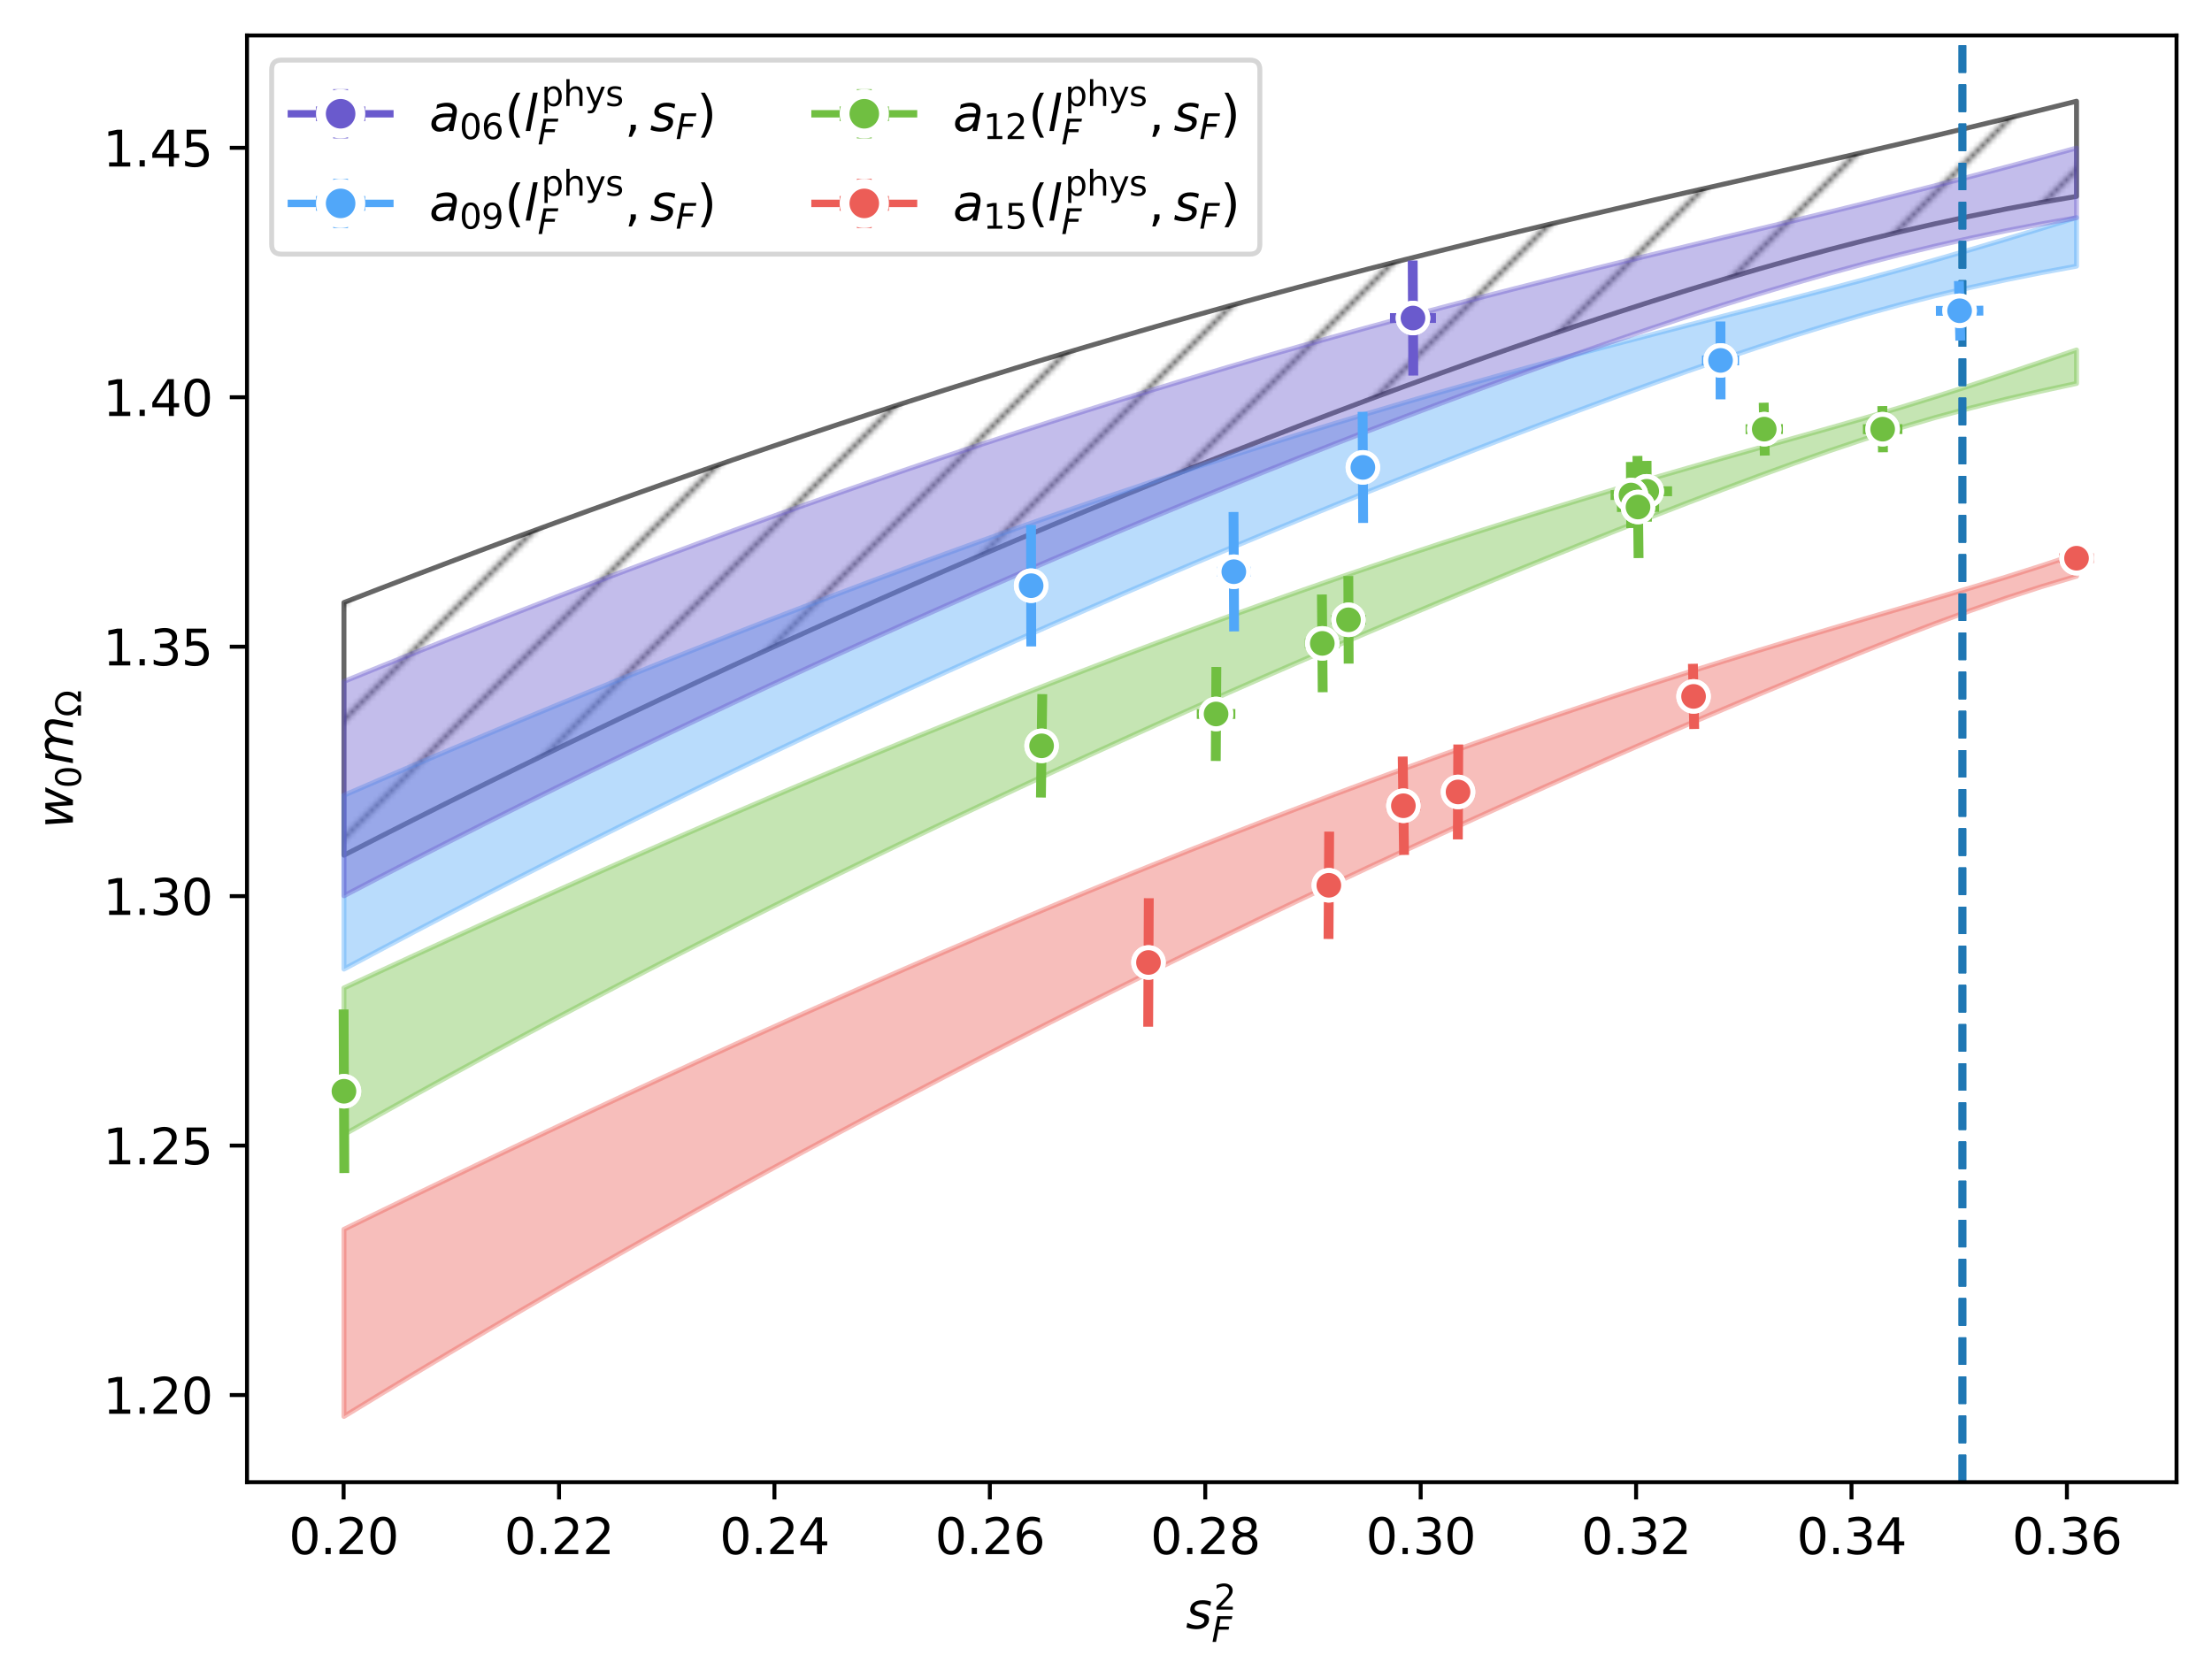 <?xml version="1.0" encoding="utf-8" standalone="no"?>
<!DOCTYPE svg PUBLIC "-//W3C//DTD SVG 1.1//EN"
  "http://www.w3.org/Graphics/SVG/1.1/DTD/svg11.dtd">
<svg xmlns:xlink="http://www.w3.org/1999/xlink" width="449.024pt" height="340.738pt" viewBox="0 0 449.024 340.738" xmlns="http://www.w3.org/2000/svg" version="1.1">
 <defs>
  <style type="text/css">*{stroke-linejoin: round; stroke-linecap: butt}</style>
 </defs>
 <g id="figure_1">
  <g id="patch_1">
   <path d="M 0 340.738 
L 449.024 340.738 
L 449.024 0 
L 0 0 
L 0 340.738 
z
" style="fill: none"/>
  </g>
  <g id="axes_1">
   <g id="patch_2">
    <path d="M 50.144 300.96 
L 441.824 300.96 
L 441.824 7.2 
L 50.144 7.2 
L 50.144 300.96 
z
" style="fill: none"/>
   </g>
   <g id="FillBetweenPolyCollection_1">
    <path d="M 69.822 122.341 
L 69.822 173.647 
L 77 169.971 
L 84.177 166.331 
L 91.355 162.726 
L 98.532 159.156 
L 105.71 155.621 
L 112.888 152.12 
L 120.065 148.654 
L 127.243 145.223 
L 134.42 141.826 
L 141.598 138.463 
L 148.776 135.134 
L 155.953 131.839 
L 163.131 128.578 
L 170.308 125.351 
L 177.486 122.157 
L 184.664 118.998 
L 191.841 115.872 
L 199.019 112.78 
L 206.196 109.723 
L 213.374 106.699 
L 220.552 103.71 
L 227.729 100.755 
L 234.907 97.836 
L 242.084 94.952 
L 249.262 92.104 
L 256.44 89.293 
L 263.617 86.519 
L 270.795 83.784 
L 277.972 81.088 
L 285.15 78.433 
L 292.327 75.82 
L 299.505 73.252 
L 306.683 70.73 
L 313.86 68.257 
L 321.038 65.836 
L 328.215 63.471 
L 335.393 61.164 
L 342.571 58.921 
L 349.748 56.746 
L 356.926 54.644 
L 364.103 52.622 
L 371.281 50.684 
L 378.459 48.837 
L 385.636 47.086 
L 392.814 45.434 
L 399.991 43.886 
L 407.169 42.443 
L 414.347 41.107 
L 421.524 39.877 
L 421.524 20.553 
L 421.524 20.553 
L 414.347 22.337 
L 407.169 24.096 
L 399.991 25.83 
L 392.814 27.537 
L 385.636 29.221 
L 378.459 30.885 
L 371.281 32.531 
L 364.103 34.166 
L 356.926 35.794 
L 349.748 37.421 
L 342.571 39.051 
L 335.393 40.691 
L 328.215 42.343 
L 321.038 44.012 
L 313.86 45.702 
L 306.683 47.415 
L 299.505 49.154 
L 292.327 50.922 
L 285.15 52.719 
L 277.972 54.548 
L 270.795 56.409 
L 263.617 58.304 
L 256.44 60.232 
L 249.262 62.196 
L 242.084 64.195 
L 234.907 66.229 
L 227.729 68.299 
L 220.552 70.404 
L 213.374 72.545 
L 206.196 74.721 
L 199.019 76.932 
L 191.841 79.179 
L 184.664 81.46 
L 177.486 83.776 
L 170.308 86.126 
L 163.131 88.509 
L 155.953 90.926 
L 148.776 93.375 
L 141.598 95.857 
L 134.42 98.371 
L 127.243 100.916 
L 120.065 103.492 
L 112.888 106.098 
L 105.71 108.734 
L 98.532 111.399 
L 91.355 114.093 
L 84.177 116.815 
L 77 119.565 
L 69.822 122.341 
z
" clip-path="url(#pcf730b5e4a)" style="fill: url(#h08139581d3); stroke: #000000; stroke-opacity: 0.6"/>
   </g>
   <g id="FillBetweenPolyCollection_2">
    <defs>
     <path id="m1fce02f352" d="M 69.822 -91.122 
L 69.822 -53.131 
L 77 -57.509 
L 84.177 -61.846 
L 91.355 -66.142 
L 98.532 -70.397 
L 105.71 -74.613 
L 112.888 -78.788 
L 120.065 -82.923 
L 127.243 -87.019 
L 134.42 -91.076 
L 141.598 -95.095 
L 148.776 -99.075 
L 155.953 -103.018 
L 163.131 -106.923 
L 170.308 -110.792 
L 177.486 -114.624 
L 184.664 -118.42 
L 191.841 -122.18 
L 199.019 -125.906 
L 206.196 -129.597 
L 213.374 -133.253 
L 220.552 -136.876 
L 227.729 -140.466 
L 234.907 -144.023 
L 242.084 -147.547 
L 249.262 -151.039 
L 256.44 -154.5 
L 263.617 -157.929 
L 270.795 -161.327 
L 277.972 -164.694 
L 285.15 -168.031 
L 292.327 -171.337 
L 299.505 -174.614 
L 306.683 -177.86 
L 313.86 -181.076 
L 321.038 -184.262 
L 328.215 -187.417 
L 335.393 -190.541 
L 342.571 -193.633 
L 349.748 -196.692 
L 356.926 -199.715 
L 364.103 -202.701 
L 371.281 -205.644 
L 378.459 -208.536 
L 385.636 -211.368 
L 392.814 -214.12 
L 399.991 -216.766 
L 407.169 -219.271 
L 414.347 -221.598 
L 421.524 -223.733 
L 421.524 -228.232 
L 421.524 -228.232 
L 414.347 -225.836 
L 407.169 -223.553 
L 399.991 -221.368 
L 392.814 -219.247 
L 385.636 -217.154 
L 378.459 -215.062 
L 371.281 -212.955 
L 364.103 -210.821 
L 356.926 -208.654 
L 349.748 -206.449 
L 342.571 -204.204 
L 335.393 -201.917 
L 328.215 -199.587 
L 321.038 -197.214 
L 313.86 -194.798 
L 306.683 -192.339 
L 299.505 -189.836 
L 292.327 -187.291 
L 285.15 -184.704 
L 277.972 -182.076 
L 270.795 -179.406 
L 263.617 -176.696 
L 256.44 -173.946 
L 249.262 -171.157 
L 242.084 -168.33 
L 234.907 -165.466 
L 227.729 -162.565 
L 220.552 -159.628 
L 213.374 -156.656 
L 206.196 -153.649 
L 199.019 -150.609 
L 191.841 -147.537 
L 184.664 -144.433 
L 177.486 -141.298 
L 170.308 -138.133 
L 163.131 -134.939 
L 155.953 -131.716 
L 148.776 -128.466 
L 141.598 -125.189 
L 134.42 -121.886 
L 127.243 -118.558 
L 120.065 -115.206 
L 112.888 -111.83 
L 105.71 -108.432 
L 98.532 -105.011 
L 91.355 -101.569 
L 84.177 -98.106 
L 77 -94.624 
L 69.822 -91.122 
z
" style="stroke: #ec5d57; stroke-opacity: 0.4"/>
    </defs>
    <g clip-path="url(#pcf730b5e4a)">
     <use xlink:href="#m1fce02f352" x="0" y="340.738" style="fill: #ec5d57; fill-opacity: 0.4; stroke: #ec5d57; stroke-opacity: 0.4"/>
    </g>
   </g>
   <g id="FillBetweenPolyCollection_3">
    <defs>
     <path id="m0673c386d4" d="M 69.822 -140.136 
L 69.822 -110.364 
L 77 -114.407 
L 84.177 -118.408 
L 91.355 -122.368 
L 98.532 -126.287 
L 105.71 -130.166 
L 112.888 -134.005 
L 120.065 -137.805 
L 127.243 -141.565 
L 134.42 -145.287 
L 141.598 -148.972 
L 148.776 -152.618 
L 155.953 -156.229 
L 163.131 -159.802 
L 170.308 -163.34 
L 177.486 -166.843 
L 184.664 -170.311 
L 191.841 -173.746 
L 199.019 -177.146 
L 206.196 -180.514 
L 213.374 -183.849 
L 220.552 -187.153 
L 227.729 -190.424 
L 234.907 -193.665 
L 242.084 -196.875 
L 249.262 -200.054 
L 256.44 -203.204 
L 263.617 -206.324 
L 270.795 -209.414 
L 277.972 -212.475 
L 285.15 -215.506 
L 292.327 -218.508 
L 299.505 -221.48 
L 306.683 -224.423 
L 313.86 -227.334 
L 321.038 -230.214 
L 328.215 -233.06 
L 335.393 -235.871 
L 342.571 -238.643 
L 349.748 -241.369 
L 356.926 -244.042 
L 364.103 -246.649 
L 371.281 -249.171 
L 378.459 -251.58 
L 385.636 -253.847 
L 392.814 -255.949 
L 399.991 -257.885 
L 407.169 -259.67 
L 414.347 -261.328 
L 421.524 -262.878 
L 421.524 -269.678 
L 421.524 -269.678 
L 414.347 -267.236 
L 407.169 -264.822 
L 399.991 -262.456 
L 392.814 -260.162 
L 385.636 -257.956 
L 378.459 -255.836 
L 371.281 -253.781 
L 364.103 -251.761 
L 356.926 -249.75 
L 349.748 -247.728 
L 342.571 -245.684 
L 335.393 -243.608 
L 328.215 -241.497 
L 321.038 -239.346 
L 313.86 -237.154 
L 306.683 -234.92 
L 299.505 -232.643 
L 292.327 -230.322 
L 285.15 -227.958 
L 277.972 -225.551 
L 270.795 -223.101 
L 263.617 -220.609 
L 256.44 -218.074 
L 249.262 -215.499 
L 242.084 -212.883 
L 234.907 -210.227 
L 227.729 -207.532 
L 220.552 -204.799 
L 213.374 -202.028 
L 206.196 -199.22 
L 199.019 -196.377 
L 191.841 -193.499 
L 184.664 -190.587 
L 177.486 -187.641 
L 170.308 -184.664 
L 163.131 -181.656 
L 155.953 -178.617 
L 148.776 -175.549 
L 141.598 -172.453 
L 134.42 -169.329 
L 127.243 -166.179 
L 120.065 -163.004 
L 112.888 -159.804 
L 105.71 -156.58 
L 98.532 -153.334 
L 91.355 -150.065 
L 84.177 -146.776 
L 77 -143.466 
L 69.822 -140.136 
z
" style="stroke: #70bf41; stroke-opacity: 0.4"/>
    </defs>
    <g clip-path="url(#pcf730b5e4a)">
     <use xlink:href="#m0673c386d4" x="0" y="340.738" style="fill: #70bf41; fill-opacity: 0.4; stroke: #70bf41; stroke-opacity: 0.4"/>
    </g>
   </g>
   <g id="FillBetweenPolyCollection_4">
    <defs>
     <path id="m8bcf8d8a76" d="M 69.822 -179.256 
L 69.822 -143.963 
L 77 -147.799 
L 84.177 -151.597 
L 91.355 -155.357 
L 98.532 -159.079 
L 105.71 -162.765 
L 112.888 -166.413 
L 120.065 -170.025 
L 127.243 -173.601 
L 134.42 -177.141 
L 141.598 -180.646 
L 148.776 -184.116 
L 155.953 -187.552 
L 163.131 -190.954 
L 170.308 -194.322 
L 177.486 -197.656 
L 184.664 -200.958 
L 191.841 -204.227 
L 199.019 -207.463 
L 206.196 -210.668 
L 213.374 -213.841 
L 220.552 -216.982 
L 227.729 -220.092 
L 234.907 -223.171 
L 242.084 -226.219 
L 249.262 -229.236 
L 256.44 -232.221 
L 263.617 -235.176 
L 270.795 -238.099 
L 277.972 -240.99 
L 285.15 -243.85 
L 292.327 -246.676 
L 299.505 -249.468 
L 306.683 -252.225 
L 313.86 -254.945 
L 321.038 -257.624 
L 328.215 -260.261 
L 335.393 -262.851 
L 342.571 -265.386 
L 349.748 -267.86 
L 356.926 -270.261 
L 364.103 -272.576 
L 371.281 -274.791 
L 378.459 -276.888 
L 385.636 -278.854 
L 392.814 -280.682 
L 399.991 -282.371 
L 407.169 -283.929 
L 414.347 -285.365 
L 421.524 -286.691 
L 421.524 -296.549 
L 421.524 -296.549 
L 414.347 -294.346 
L 407.169 -292.173 
L 399.991 -290.042 
L 392.814 -287.963 
L 385.636 -285.943 
L 378.459 -283.984 
L 371.281 -282.077 
L 364.103 -280.209 
L 356.926 -278.365 
L 349.748 -276.529 
L 342.571 -274.689 
L 335.393 -272.835 
L 328.215 -270.959 
L 321.038 -269.054 
L 313.86 -267.118 
L 306.683 -265.147 
L 299.505 -263.138 
L 292.327 -261.091 
L 285.15 -259.005 
L 277.972 -256.878 
L 270.795 -254.711 
L 263.617 -252.503 
L 256.44 -250.254 
L 249.262 -247.965 
L 242.084 -245.636 
L 234.907 -243.267 
L 227.729 -240.859 
L 220.552 -238.412 
L 213.374 -235.926 
L 206.196 -233.403 
L 199.019 -230.843 
L 191.841 -228.247 
L 184.664 -225.614 
L 177.486 -222.947 
L 170.308 -220.246 
L 163.131 -217.511 
L 155.953 -214.743 
L 148.776 -211.943 
L 141.598 -209.112 
L 134.42 -206.251 
L 127.243 -203.359 
L 120.065 -200.439 
L 112.888 -197.491 
L 105.71 -194.516 
L 98.532 -191.514 
L 91.355 -188.486 
L 84.177 -185.434 
L 77 -182.357 
L 69.822 -179.256 
z
" style="stroke: #51a7f9; stroke-opacity: 0.4"/>
    </defs>
    <g clip-path="url(#pcf730b5e4a)">
     <use xlink:href="#m8bcf8d8a76" x="0" y="340.738" style="fill: #51a7f9; fill-opacity: 0.4; stroke: #51a7f9; stroke-opacity: 0.4"/>
    </g>
   </g>
   <g id="FillBetweenPolyCollection_5">
    <defs>
     <path id="mcc6e793895" d="M 69.822 -202.372 
L 69.822 -158.853 
L 77 -162.593 
L 84.177 -166.296 
L 91.355 -169.963 
L 98.532 -173.594 
L 105.71 -177.19 
L 112.888 -180.75 
L 120.065 -184.276 
L 127.243 -187.767 
L 134.42 -191.223 
L 141.598 -194.645 
L 148.776 -198.034 
L 155.953 -201.388 
L 163.131 -204.709 
L 170.308 -207.996 
L 177.486 -211.25 
L 184.664 -214.471 
L 191.841 -217.659 
L 199.019 -220.815 
L 206.196 -223.937 
L 213.374 -227.027 
L 220.552 -230.084 
L 227.729 -233.108 
L 234.907 -236.1 
L 242.084 -239.058 
L 249.262 -241.983 
L 256.44 -244.873 
L 263.617 -247.73 
L 270.795 -250.551 
L 277.972 -253.337 
L 285.15 -256.086 
L 292.327 -258.796 
L 299.505 -261.467 
L 306.683 -264.096 
L 313.86 -266.68 
L 321.038 -269.218 
L 328.215 -271.704 
L 335.393 -274.134 
L 342.571 -276.504 
L 349.748 -278.806 
L 356.926 -281.034 
L 364.103 -283.179 
L 371.281 -285.232 
L 378.459 -287.185 
L 385.636 -289.031 
L 392.814 -290.763 
L 399.991 -292.379 
L 407.169 -293.876 
L 414.347 -295.258 
L 421.524 -296.528 
L 421.524 -310.681 
L 421.524 -310.681 
L 414.347 -308.717 
L 407.169 -306.784 
L 399.991 -304.888 
L 392.814 -303.029 
L 385.636 -301.207 
L 378.459 -299.42 
L 371.281 -297.662 
L 364.103 -295.926 
L 356.926 -294.203 
L 349.748 -292.486 
L 342.571 -290.766 
L 335.393 -289.038 
L 328.215 -287.293 
L 321.038 -285.529 
L 313.86 -283.74 
L 306.683 -281.923 
L 299.505 -280.076 
L 292.327 -278.196 
L 285.15 -276.283 
L 277.972 -274.334 
L 270.795 -272.348 
L 263.617 -270.326 
L 256.44 -268.267 
L 249.262 -266.17 
L 242.084 -264.035 
L 234.907 -261.863 
L 227.729 -259.653 
L 220.552 -257.405 
L 213.374 -255.121 
L 206.196 -252.799 
L 199.019 -250.442 
L 191.841 -248.048 
L 184.664 -245.618 
L 177.486 -243.154 
L 170.308 -240.655 
L 163.131 -238.121 
L 155.953 -235.555 
L 148.776 -232.955 
L 141.598 -230.324 
L 134.42 -227.661 
L 127.243 -224.966 
L 120.065 -222.242 
L 112.888 -219.487 
L 105.71 -216.704 
L 98.532 -213.892 
L 91.355 -211.052 
L 84.177 -208.185 
L 77 -205.292 
L 69.822 -202.372 
z
" style="stroke: #6a5acd; stroke-opacity: 0.4"/>
    </defs>
    <g clip-path="url(#pcf730b5e4a)">
     <use xlink:href="#mcc6e793895" x="0" y="340.738" style="fill: #6a5acd; fill-opacity: 0.4; stroke: #6a5acd; stroke-opacity: 0.4"/>
    </g>
   </g>
   <g id="matplotlib.axis_1">
    <g id="xtick_1">
     <g id="line2d_1">
      <defs>
       <path id="me931f56893" d="M 0 0 
L 0 3.5 
" style="stroke: #000000; stroke-width: 0.8"/>
      </defs>
      <g>
       <use xlink:href="#me931f56893" x="69.752" y="300.96" style="stroke: #000000; stroke-width: 0.8"/>
      </g>
     </g>
     <g id="text_1">
      <!-- 0.20 -->
      <g transform="translate(58.619 315.558) scale(0.1 -0.1)">
       <defs>
        <path id="DejaVuSans-30" d="M 2034 4250 
Q 1547 4250 1301 3770 
Q 1056 3291 1056 2328 
Q 1056 1369 1301 889 
Q 1547 409 2034 409 
Q 2525 409 2770 889 
Q 3016 1369 3016 2328 
Q 3016 3291 2770 3770 
Q 2525 4250 2034 4250 
z
M 2034 4750 
Q 2819 4750 3233 4129 
Q 3647 3509 3647 2328 
Q 3647 1150 3233 529 
Q 2819 -91 2034 -91 
Q 1250 -91 836 529 
Q 422 1150 422 2328 
Q 422 3509 836 4129 
Q 1250 4750 2034 4750 
z
" transform="scale(0.016)"/>
        <path id="DejaVuSans-2e" d="M 684 794 
L 1344 794 
L 1344 0 
L 684 0 
L 684 794 
z
" transform="scale(0.016)"/>
        <path id="DejaVuSans-32" d="M 1228 531 
L 3431 531 
L 3431 0 
L 469 0 
L 469 531 
Q 828 903 1448 1529 
Q 2069 2156 2228 2338 
Q 2531 2678 2651 2914 
Q 2772 3150 2772 3378 
Q 2772 3750 2511 3984 
Q 2250 4219 1831 4219 
Q 1534 4219 1204 4116 
Q 875 4013 500 3803 
L 500 4441 
Q 881 4594 1212 4672 
Q 1544 4750 1819 4750 
Q 2544 4750 2975 4387 
Q 3406 4025 3406 3419 
Q 3406 3131 3298 2873 
Q 3191 2616 2906 2266 
Q 2828 2175 2409 1742 
Q 1991 1309 1228 531 
z
" transform="scale(0.016)"/>
       </defs>
       <use xlink:href="#DejaVuSans-30"/>
       <use xlink:href="#DejaVuSans-2e" transform="translate(63.623 0)"/>
       <use xlink:href="#DejaVuSans-32" transform="translate(95.41 0)"/>
       <use xlink:href="#DejaVuSans-30" transform="translate(159.033 0)"/>
      </g>
     </g>
    </g>
    <g id="xtick_2">
     <g id="line2d_2">
      <g>
       <use xlink:href="#me931f56893" x="113.479" y="300.96" style="stroke: #000000; stroke-width: 0.8"/>
      </g>
     </g>
     <g id="text_2">
      <!-- 0.22 -->
      <g transform="translate(102.346 315.558) scale(0.1 -0.1)">
       <use xlink:href="#DejaVuSans-30"/>
       <use xlink:href="#DejaVuSans-2e" transform="translate(63.623 0)"/>
       <use xlink:href="#DejaVuSans-32" transform="translate(95.41 0)"/>
       <use xlink:href="#DejaVuSans-32" transform="translate(159.033 0)"/>
      </g>
     </g>
    </g>
    <g id="xtick_3">
     <g id="line2d_3">
      <g>
       <use xlink:href="#me931f56893" x="157.207" y="300.96" style="stroke: #000000; stroke-width: 0.8"/>
      </g>
     </g>
     <g id="text_3">
      <!-- 0.24 -->
      <g transform="translate(146.074 315.558) scale(0.1 -0.1)">
       <defs>
        <path id="DejaVuSans-34" d="M 2419 4116 
L 825 1625 
L 2419 1625 
L 2419 4116 
z
M 2253 4666 
L 3047 4666 
L 3047 1625 
L 3713 1625 
L 3713 1100 
L 3047 1100 
L 3047 0 
L 2419 0 
L 2419 1100 
L 313 1100 
L 313 1709 
L 2253 4666 
z
" transform="scale(0.016)"/>
       </defs>
       <use xlink:href="#DejaVuSans-30"/>
       <use xlink:href="#DejaVuSans-2e" transform="translate(63.623 0)"/>
       <use xlink:href="#DejaVuSans-32" transform="translate(95.41 0)"/>
       <use xlink:href="#DejaVuSans-34" transform="translate(159.033 0)"/>
      </g>
     </g>
    </g>
    <g id="xtick_4">
     <g id="line2d_4">
      <g>
       <use xlink:href="#me931f56893" x="200.935" y="300.96" style="stroke: #000000; stroke-width: 0.8"/>
      </g>
     </g>
     <g id="text_4">
      <!-- 0.26 -->
      <g transform="translate(189.802 315.558) scale(0.1 -0.1)">
       <defs>
        <path id="DejaVuSans-36" d="M 2113 2584 
Q 1688 2584 1439 2293 
Q 1191 2003 1191 1497 
Q 1191 994 1439 701 
Q 1688 409 2113 409 
Q 2538 409 2786 701 
Q 3034 994 3034 1497 
Q 3034 2003 2786 2293 
Q 2538 2584 2113 2584 
z
M 3366 4563 
L 3366 3988 
Q 3128 4100 2886 4159 
Q 2644 4219 2406 4219 
Q 1781 4219 1451 3797 
Q 1122 3375 1075 2522 
Q 1259 2794 1537 2939 
Q 1816 3084 2150 3084 
Q 2853 3084 3261 2657 
Q 3669 2231 3669 1497 
Q 3669 778 3244 343 
Q 2819 -91 2113 -91 
Q 1303 -91 875 529 
Q 447 1150 447 2328 
Q 447 3434 972 4092 
Q 1497 4750 2381 4750 
Q 2619 4750 2861 4703 
Q 3103 4656 3366 4563 
z
" transform="scale(0.016)"/>
       </defs>
       <use xlink:href="#DejaVuSans-30"/>
       <use xlink:href="#DejaVuSans-2e" transform="translate(63.623 0)"/>
       <use xlink:href="#DejaVuSans-32" transform="translate(95.41 0)"/>
       <use xlink:href="#DejaVuSans-36" transform="translate(159.033 0)"/>
      </g>
     </g>
    </g>
    <g id="xtick_5">
     <g id="line2d_5">
      <g>
       <use xlink:href="#me931f56893" x="244.662" y="300.96" style="stroke: #000000; stroke-width: 0.8"/>
      </g>
     </g>
     <g id="text_5">
      <!-- 0.28 -->
      <g transform="translate(233.529 315.558) scale(0.1 -0.1)">
       <defs>
        <path id="DejaVuSans-38" d="M 2034 2216 
Q 1584 2216 1326 1975 
Q 1069 1734 1069 1313 
Q 1069 891 1326 650 
Q 1584 409 2034 409 
Q 2484 409 2743 651 
Q 3003 894 3003 1313 
Q 3003 1734 2745 1975 
Q 2488 2216 2034 2216 
z
M 1403 2484 
Q 997 2584 770 2862 
Q 544 3141 544 3541 
Q 544 4100 942 4425 
Q 1341 4750 2034 4750 
Q 2731 4750 3128 4425 
Q 3525 4100 3525 3541 
Q 3525 3141 3298 2862 
Q 3072 2584 2669 2484 
Q 3125 2378 3379 2068 
Q 3634 1759 3634 1313 
Q 3634 634 3220 271 
Q 2806 -91 2034 -91 
Q 1263 -91 848 271 
Q 434 634 434 1313 
Q 434 1759 690 2068 
Q 947 2378 1403 2484 
z
M 1172 3481 
Q 1172 3119 1398 2916 
Q 1625 2713 2034 2713 
Q 2441 2713 2670 2916 
Q 2900 3119 2900 3481 
Q 2900 3844 2670 4047 
Q 2441 4250 2034 4250 
Q 1625 4250 1398 4047 
Q 1172 3844 1172 3481 
z
" transform="scale(0.016)"/>
       </defs>
       <use xlink:href="#DejaVuSans-30"/>
       <use xlink:href="#DejaVuSans-2e" transform="translate(63.623 0)"/>
       <use xlink:href="#DejaVuSans-32" transform="translate(95.41 0)"/>
       <use xlink:href="#DejaVuSans-38" transform="translate(159.033 0)"/>
      </g>
     </g>
    </g>
    <g id="xtick_6">
     <g id="line2d_6">
      <g>
       <use xlink:href="#me931f56893" x="288.39" y="300.96" style="stroke: #000000; stroke-width: 0.8"/>
      </g>
     </g>
     <g id="text_6">
      <!-- 0.30 -->
      <g transform="translate(277.257 315.558) scale(0.1 -0.1)">
       <defs>
        <path id="DejaVuSans-33" d="M 2597 2516 
Q 3050 2419 3304 2112 
Q 3559 1806 3559 1356 
Q 3559 666 3084 287 
Q 2609 -91 1734 -91 
Q 1441 -91 1130 -33 
Q 819 25 488 141 
L 488 750 
Q 750 597 1062 519 
Q 1375 441 1716 441 
Q 2309 441 2620 675 
Q 2931 909 2931 1356 
Q 2931 1769 2642 2001 
Q 2353 2234 1838 2234 
L 1294 2234 
L 1294 2753 
L 1863 2753 
Q 2328 2753 2575 2939 
Q 2822 3125 2822 3475 
Q 2822 3834 2567 4026 
Q 2313 4219 1838 4219 
Q 1578 4219 1281 4162 
Q 984 4106 628 3988 
L 628 4550 
Q 988 4650 1302 4700 
Q 1616 4750 1894 4750 
Q 2613 4750 3031 4423 
Q 3450 4097 3450 3541 
Q 3450 3153 3228 2886 
Q 3006 2619 2597 2516 
z
" transform="scale(0.016)"/>
       </defs>
       <use xlink:href="#DejaVuSans-30"/>
       <use xlink:href="#DejaVuSans-2e" transform="translate(63.623 0)"/>
       <use xlink:href="#DejaVuSans-33" transform="translate(95.41 0)"/>
       <use xlink:href="#DejaVuSans-30" transform="translate(159.033 0)"/>
      </g>
     </g>
    </g>
    <g id="xtick_7">
     <g id="line2d_7">
      <g>
       <use xlink:href="#me931f56893" x="332.118" y="300.96" style="stroke: #000000; stroke-width: 0.8"/>
      </g>
     </g>
     <g id="text_7">
      <!-- 0.32 -->
      <g transform="translate(320.985 315.558) scale(0.1 -0.1)">
       <use xlink:href="#DejaVuSans-30"/>
       <use xlink:href="#DejaVuSans-2e" transform="translate(63.623 0)"/>
       <use xlink:href="#DejaVuSans-33" transform="translate(95.41 0)"/>
       <use xlink:href="#DejaVuSans-32" transform="translate(159.033 0)"/>
      </g>
     </g>
    </g>
    <g id="xtick_8">
     <g id="line2d_8">
      <g>
       <use xlink:href="#me931f56893" x="375.845" y="300.96" style="stroke: #000000; stroke-width: 0.8"/>
      </g>
     </g>
     <g id="text_8">
      <!-- 0.34 -->
      <g transform="translate(364.713 315.558) scale(0.1 -0.1)">
       <use xlink:href="#DejaVuSans-30"/>
       <use xlink:href="#DejaVuSans-2e" transform="translate(63.623 0)"/>
       <use xlink:href="#DejaVuSans-33" transform="translate(95.41 0)"/>
       <use xlink:href="#DejaVuSans-34" transform="translate(159.033 0)"/>
      </g>
     </g>
    </g>
    <g id="xtick_9">
     <g id="line2d_9">
      <g>
       <use xlink:href="#me931f56893" x="419.573" y="300.96" style="stroke: #000000; stroke-width: 0.8"/>
      </g>
     </g>
     <g id="text_9">
      <!-- 0.36 -->
      <g transform="translate(408.44 315.558) scale(0.1 -0.1)">
       <use xlink:href="#DejaVuSans-30"/>
       <use xlink:href="#DejaVuSans-2e" transform="translate(63.623 0)"/>
       <use xlink:href="#DejaVuSans-33" transform="translate(95.41 0)"/>
       <use xlink:href="#DejaVuSans-36" transform="translate(159.033 0)"/>
      </g>
     </g>
    </g>
    <g id="text_10">
     <!-- $s^2_F$ -->
     <g transform="translate(240.734 330.738) scale(0.1 -0.1)">
      <defs>
       <path id="DejaVuSans-Oblique-73" d="M 3200 3397 
L 3091 2853 
Q 2863 2978 2609 3040 
Q 2356 3103 2088 3103 
Q 1634 3103 1373 2948 
Q 1113 2794 1113 2528 
Q 1113 2219 1719 2053 
Q 1766 2041 1788 2034 
L 1972 1978 
Q 2547 1819 2739 1644 
Q 2931 1469 2931 1166 
Q 2931 609 2489 259 
Q 2047 -91 1331 -91 
Q 1053 -91 747 -37 
Q 441 16 72 128 
L 184 722 
Q 500 559 806 475 
Q 1113 391 1394 391 
Q 1816 391 2080 572 
Q 2344 753 2344 1031 
Q 2344 1331 1650 1516 
L 1591 1531 
L 1394 1581 
Q 956 1697 753 1886 
Q 550 2075 550 2369 
Q 550 2928 970 3256 
Q 1391 3584 2113 3584 
Q 2397 3584 2667 3537 
Q 2938 3491 3200 3397 
z
" transform="scale(0.016)"/>
       <path id="DejaVuSans-Oblique-46" d="M 1081 4666 
L 3756 4666 
L 3653 4134 
L 1606 4134 
L 1338 2759 
L 3188 2759 
L 3084 2228 
L 1234 2228 
L 800 0 
L 172 0 
L 1081 4666 
z
" transform="scale(0.016)"/>
      </defs>
      <use xlink:href="#DejaVuSans-Oblique-73" transform="translate(0 0.766)"/>
      <use xlink:href="#DejaVuSans-32" transform="translate(56.75 39.047) scale(0.7)"/>
      <use xlink:href="#DejaVuSans-Oblique-46" transform="translate(52.1 -26.578) scale(0.7)"/>
     </g>
    </g>
   </g>
   <g id="matplotlib.axis_2">
    <g id="ytick_1">
     <g id="line2d_10">
      <defs>
       <path id="m9fcbfc4d38" d="M 0 0 
L -3.5 0 
" style="stroke: #000000; stroke-width: 0.8"/>
      </defs>
      <g>
       <use xlink:href="#m9fcbfc4d38" x="50.144" y="283.26" style="stroke: #000000; stroke-width: 0.8"/>
      </g>
     </g>
     <g id="text_11">
      <!-- 1.20 -->
      <g transform="translate(20.878 287.059) scale(0.1 -0.1)">
       <defs>
        <path id="DejaVuSans-31" d="M 794 531 
L 1825 531 
L 1825 4091 
L 703 3866 
L 703 4441 
L 1819 4666 
L 2450 4666 
L 2450 531 
L 3481 531 
L 3481 0 
L 794 0 
L 794 531 
z
" transform="scale(0.016)"/>
       </defs>
       <use xlink:href="#DejaVuSans-31"/>
       <use xlink:href="#DejaVuSans-2e" transform="translate(63.623 0)"/>
       <use xlink:href="#DejaVuSans-32" transform="translate(95.41 0)"/>
       <use xlink:href="#DejaVuSans-30" transform="translate(159.033 0)"/>
      </g>
     </g>
    </g>
    <g id="ytick_2">
     <g id="line2d_11">
      <g>
       <use xlink:href="#m9fcbfc4d38" x="50.144" y="232.611" style="stroke: #000000; stroke-width: 0.8"/>
      </g>
     </g>
     <g id="text_12">
      <!-- 1.25 -->
      <g transform="translate(20.878 236.41) scale(0.1 -0.1)">
       <defs>
        <path id="DejaVuSans-35" d="M 691 4666 
L 3169 4666 
L 3169 4134 
L 1269 4134 
L 1269 2991 
Q 1406 3038 1543 3061 
Q 1681 3084 1819 3084 
Q 2600 3084 3056 2656 
Q 3513 2228 3513 1497 
Q 3513 744 3044 326 
Q 2575 -91 1722 -91 
Q 1428 -91 1123 -41 
Q 819 9 494 109 
L 494 744 
Q 775 591 1075 516 
Q 1375 441 1709 441 
Q 2250 441 2565 725 
Q 2881 1009 2881 1497 
Q 2881 1984 2565 2268 
Q 2250 2553 1709 2553 
Q 1456 2553 1204 2497 
Q 953 2441 691 2322 
L 691 4666 
z
" transform="scale(0.016)"/>
       </defs>
       <use xlink:href="#DejaVuSans-31"/>
       <use xlink:href="#DejaVuSans-2e" transform="translate(63.623 0)"/>
       <use xlink:href="#DejaVuSans-32" transform="translate(95.41 0)"/>
       <use xlink:href="#DejaVuSans-35" transform="translate(159.033 0)"/>
      </g>
     </g>
    </g>
    <g id="ytick_3">
     <g id="line2d_12">
      <g>
       <use xlink:href="#m9fcbfc4d38" x="50.144" y="181.961" style="stroke: #000000; stroke-width: 0.8"/>
      </g>
     </g>
     <g id="text_13">
      <!-- 1.30 -->
      <g transform="translate(20.878 185.761) scale(0.1 -0.1)">
       <use xlink:href="#DejaVuSans-31"/>
       <use xlink:href="#DejaVuSans-2e" transform="translate(63.623 0)"/>
       <use xlink:href="#DejaVuSans-33" transform="translate(95.41 0)"/>
       <use xlink:href="#DejaVuSans-30" transform="translate(159.033 0)"/>
      </g>
     </g>
    </g>
    <g id="ytick_4">
     <g id="line2d_13">
      <g>
       <use xlink:href="#m9fcbfc4d38" x="50.144" y="131.312" style="stroke: #000000; stroke-width: 0.8"/>
      </g>
     </g>
     <g id="text_14">
      <!-- 1.35 -->
      <g transform="translate(20.878 135.112) scale(0.1 -0.1)">
       <use xlink:href="#DejaVuSans-31"/>
       <use xlink:href="#DejaVuSans-2e" transform="translate(63.623 0)"/>
       <use xlink:href="#DejaVuSans-33" transform="translate(95.41 0)"/>
       <use xlink:href="#DejaVuSans-35" transform="translate(159.033 0)"/>
      </g>
     </g>
    </g>
    <g id="ytick_5">
     <g id="line2d_14">
      <g>
       <use xlink:href="#m9fcbfc4d38" x="50.144" y="80.663" style="stroke: #000000; stroke-width: 0.8"/>
      </g>
     </g>
     <g id="text_15">
      <!-- 1.40 -->
      <g transform="translate(20.878 84.462) scale(0.1 -0.1)">
       <use xlink:href="#DejaVuSans-31"/>
       <use xlink:href="#DejaVuSans-2e" transform="translate(63.623 0)"/>
       <use xlink:href="#DejaVuSans-34" transform="translate(95.41 0)"/>
       <use xlink:href="#DejaVuSans-30" transform="translate(159.033 0)"/>
      </g>
     </g>
    </g>
    <g id="ytick_6">
     <g id="line2d_15">
      <g>
       <use xlink:href="#m9fcbfc4d38" x="50.144" y="30.014" style="stroke: #000000; stroke-width: 0.8"/>
      </g>
     </g>
     <g id="text_16">
      <!-- 1.45 -->
      <g transform="translate(20.878 33.813) scale(0.1 -0.1)">
       <use xlink:href="#DejaVuSans-31"/>
       <use xlink:href="#DejaVuSans-2e" transform="translate(63.623 0)"/>
       <use xlink:href="#DejaVuSans-34" transform="translate(95.41 0)"/>
       <use xlink:href="#DejaVuSans-35" transform="translate(159.033 0)"/>
      </g>
     </g>
    </g>
    <g id="text_17">
     <!-- $w_0 m_\Omega$ -->
     <g transform="translate(14.798 168.23) rotate(-90) scale(0.1 -0.1)">
      <defs>
       <path id="DejaVuSans-Oblique-77" d="M 544 3500 
L 1113 3500 
L 1259 684 
L 2566 3500 
L 3231 3500 
L 3425 684 
L 4666 3500 
L 5241 3500 
L 3641 0 
L 2969 0 
L 2797 2900 
L 1459 0 
L 781 0 
L 544 3500 
z
" transform="scale(0.016)"/>
       <path id="DejaVuSans-Oblique-6d" d="M 5747 2113 
L 5338 0 
L 4763 0 
L 5166 2094 
Q 5191 2228 5203 2325 
Q 5216 2422 5216 2491 
Q 5216 2772 5059 2928 
Q 4903 3084 4622 3084 
Q 4203 3084 3875 2770 
Q 3547 2456 3450 1953 
L 3066 0 
L 2491 0 
L 2900 2094 
Q 2925 2209 2937 2307 
Q 2950 2406 2950 2484 
Q 2950 2769 2794 2926 
Q 2638 3084 2363 3084 
Q 1938 3084 1609 2770 
Q 1281 2456 1184 1953 
L 800 0 
L 225 0 
L 909 3500 
L 1484 3500 
L 1375 2956 
Q 1609 3263 1923 3423 
Q 2238 3584 2597 3584 
Q 2978 3584 3223 3384 
Q 3469 3184 3519 2828 
Q 3781 3197 4126 3390 
Q 4472 3584 4856 3584 
Q 5306 3584 5551 3325 
Q 5797 3066 5797 2591 
Q 5797 2488 5784 2364 
Q 5772 2241 5747 2113 
z
" transform="scale(0.016)"/>
       <path id="DejaVuSans-3a9" d="M 4647 556 
L 4647 0 
L 2772 0 
L 2772 556 
Q 3325 859 3634 1378 
Q 3944 1897 3944 2528 
Q 3944 3278 3531 3731 
Q 3119 4184 2444 4184 
Q 1769 4184 1355 3729 
Q 941 3275 941 2528 
Q 941 1897 1250 1378 
Q 1563 859 2119 556 
L 2119 0 
L 244 0 
L 244 556 
L 1241 556 
Q 747 991 519 1456 
Q 294 1922 294 2497 
Q 294 3491 894 4106 
Q 1491 4722 2444 4722 
Q 3391 4722 3994 4106 
Q 4594 3494 4594 2528 
Q 4594 1922 4372 1459 
Q 4150 997 3647 556 
L 4647 556 
z
" transform="scale(0.016)"/>
      </defs>
      <use xlink:href="#DejaVuSans-Oblique-77"/>
      <use xlink:href="#DejaVuSans-30" transform="translate(81.787 -16.406) scale(0.7)"/>
      <use xlink:href="#DejaVuSans-Oblique-6d" transform="translate(129.058 0)"/>
      <use xlink:href="#DejaVuSans-3a9" transform="translate(226.47 -16.406) scale(0.7)"/>
     </g>
    </g>
   </g>
   <g id="line2d_16">
    <path d="M 398.366 300.96 
L 398.366 7.2 
" clip-path="url(#pcf730b5e4a)" style="fill: none; stroke-dasharray: 5.55,2.4; stroke-dashoffset: 0; stroke: #1f77b4; stroke-width: 1.5"/>
   </g>
   <g id="line2d_17">
    <path d="M 398.366 300.96 
L 398.366 7.2 
" clip-path="url(#pcf730b5e4a)" style="fill: none; stroke-dasharray: 5.55,2.4; stroke-dashoffset: 0; stroke: #1f77b4; stroke-width: 1.5"/>
   </g>
   <g id="line2d_18">
    <path d="M 398.366 300.96 
L 398.366 7.2 
" clip-path="url(#pcf730b5e4a)" style="fill: none; stroke-dasharray: 5.55,2.4; stroke-dashoffset: 0; stroke: #1f77b4; stroke-width: 1.5"/>
   </g>
   <g id="line2d_19">
    <path d="M 398.366 300.96 
L 398.366 7.2 
" clip-path="url(#pcf730b5e4a)" style="fill: none; stroke-dasharray: 5.55,2.4; stroke-dashoffset: 0; stroke: #1f77b4; stroke-width: 1.5"/>
   </g>
   <g id="line2d_20">
    <path d="M 398.366 300.96 
L 398.366 7.2 
" clip-path="url(#pcf730b5e4a)" style="fill: none; stroke-dasharray: 5.55,2.4; stroke-dashoffset: 0; stroke: #1f77b4; stroke-width: 1.5"/>
   </g>
   <g id="line2d_21">
    <path d="M 235.211 195.434 
L 231.064 195.43 
" clip-path="url(#pcf730b5e4a)" style="fill: none; stroke: #ec5d57; stroke-width: 2; stroke-linecap: square"/>
   </g>
   <g id="line2d_22">
    <path d="M 233.195 183.384 
L 233.079 207.479 
" clip-path="url(#pcf730b5e4a)" style="fill: none; stroke: #ec5d57; stroke-width: 2; stroke-linecap: square"/>
   </g>
   <g id="line2d_23">
    <path d="M 271.793 179.762 
L 267.702 179.756 
" clip-path="url(#pcf730b5e4a)" style="fill: none; stroke: #ec5d57; stroke-width: 2; stroke-linecap: square"/>
   </g>
   <g id="line2d_24">
    <path d="M 269.807 169.861 
L 269.689 189.657 
" clip-path="url(#pcf730b5e4a)" style="fill: none; stroke: #ec5d57; stroke-width: 2; stroke-linecap: square"/>
   </g>
   <g id="line2d_25">
    <path d="M 287.332 163.601 
L 282.423 163.615 
" clip-path="url(#pcf730b5e4a)" style="fill: none; stroke: #ec5d57; stroke-width: 2; stroke-linecap: square"/>
   </g>
   <g id="line2d_26">
    <path d="M 284.754 154.621 
L 285.002 172.595 
" clip-path="url(#pcf730b5e4a)" style="fill: none; stroke: #ec5d57; stroke-width: 2; stroke-linecap: square"/>
   </g>
   <g id="line2d_27">
    <path d="M 297.841 160.807 
L 294.114 160.803 
" clip-path="url(#pcf730b5e4a)" style="fill: none; stroke: #ec5d57; stroke-width: 2; stroke-linecap: square"/>
   </g>
   <g id="line2d_28">
    <path d="M 296.017 152.169 
L 295.938 169.441 
" clip-path="url(#pcf730b5e4a)" style="fill: none; stroke: #ec5d57; stroke-width: 2; stroke-linecap: square"/>
   </g>
   <g id="line2d_29">
    <path d="M 345.701 141.397 
L 341.867 141.413 
" clip-path="url(#pcf730b5e4a)" style="fill: none; stroke: #ec5d57; stroke-width: 2; stroke-linecap: square"/>
   </g>
   <g id="line2d_30">
    <path d="M 343.67 135.788 
L 343.898 147.023 
" clip-path="url(#pcf730b5e4a)" style="fill: none; stroke: #ec5d57; stroke-width: 2; stroke-linecap: square"/>
   </g>
   <g id="line2d_31">
    <path d="M 424.02 113.339 
L 419.028 113.35 
" clip-path="url(#pcf730b5e4a)" style="fill: none; stroke: #ec5d57; stroke-width: 2; stroke-linecap: square"/>
   </g>
   <g id="line2d_32">
    <path d="M 421.501 111.152 
L 421.547 115.538 
" clip-path="url(#pcf730b5e4a)" style="fill: none; stroke: #ec5d57; stroke-width: 2; stroke-linecap: square"/>
   </g>
   <g id="line2d_33">
    <path d="M 213.548 151.447 
L 209.331 151.435 
" clip-path="url(#pcf730b5e4a)" style="fill: none; stroke: #70bf41; stroke-width: 2; stroke-linecap: square"/>
   </g>
   <g id="line2d_34">
    <path d="M 211.563 141.944 
L 211.316 160.938 
" clip-path="url(#pcf730b5e4a)" style="fill: none; stroke: #70bf41; stroke-width: 2; stroke-linecap: square"/>
   </g>
   <g id="line2d_35">
    <path d="M 249.766 144.977 
L 243.944 144.97 
" clip-path="url(#pcf730b5e4a)" style="fill: none; stroke: #70bf41; stroke-width: 2; stroke-linecap: square"/>
   </g>
   <g id="line2d_36">
    <path d="M 246.908 136.429 
L 246.801 153.518 
" clip-path="url(#pcf730b5e4a)" style="fill: none; stroke: #70bf41; stroke-width: 2; stroke-linecap: square"/>
   </g>
   <g id="line2d_37">
    <path d="M 270.956 130.632 
L 265.884 130.641 
" clip-path="url(#pcf730b5e4a)" style="fill: none; stroke: #70bf41; stroke-width: 2; stroke-linecap: square"/>
   </g>
   <g id="line2d_38">
    <path d="M 268.347 121.715 
L 268.493 139.558 
" clip-path="url(#pcf730b5e4a)" style="fill: none; stroke: #70bf41; stroke-width: 2; stroke-linecap: square"/>
   </g>
   <g id="line2d_39">
    <path d="M 276.256 125.85 
L 271.219 125.855 
" clip-path="url(#pcf730b5e4a)" style="fill: none; stroke: #70bf41; stroke-width: 2; stroke-linecap: square"/>
   </g>
   <g id="line2d_40">
    <path d="M 273.707 117.959 
L 273.768 133.746 
" clip-path="url(#pcf730b5e4a)" style="fill: none; stroke: #70bf41; stroke-width: 2; stroke-linecap: square"/>
   </g>
   <g id="line2d_41">
    <path d="M 71.697 221.579 
L 67.947 221.583 
" clip-path="url(#pcf730b5e4a)" style="fill: none; stroke: #70bf41; stroke-width: 2; stroke-linecap: square"/>
   </g>
   <g id="line2d_42">
    <path d="M 69.757 205.97 
L 69.887 237.192 
" clip-path="url(#pcf730b5e4a)" style="fill: none; stroke: #70bf41; stroke-width: 2; stroke-linecap: square"/>
   </g>
   <g id="line2d_43">
    <path d="M 338.42 99.75 
L 330.14 99.76 
" clip-path="url(#pcf730b5e4a)" style="fill: none; stroke: #70bf41; stroke-width: 2; stroke-linecap: square"/>
   </g>
   <g id="line2d_44">
    <path d="M 334.249 94.583 
L 334.312 104.927 
" clip-path="url(#pcf730b5e4a)" style="fill: none; stroke: #70bf41; stroke-width: 2; stroke-linecap: square"/>
   </g>
   <g id="line2d_45">
    <path d="M 334.24 100.511 
L 327.939 100.517 
" clip-path="url(#pcf730b5e4a)" style="fill: none; stroke: #70bf41; stroke-width: 2; stroke-linecap: square"/>
   </g>
   <g id="line2d_46">
    <path d="M 331.066 94.807 
L 331.113 106.22 
" clip-path="url(#pcf730b5e4a)" style="fill: none; stroke: #70bf41; stroke-width: 2; stroke-linecap: square"/>
   </g>
   <g id="line2d_47">
    <path d="M 335.782 102.94 
L 329.23 102.956 
" clip-path="url(#pcf730b5e4a)" style="fill: none; stroke: #70bf41; stroke-width: 2; stroke-linecap: square"/>
   </g>
   <g id="line2d_48">
    <path d="M 332.403 93.579 
L 332.61 112.317 
" clip-path="url(#pcf730b5e4a)" style="fill: none; stroke: #70bf41; stroke-width: 2; stroke-linecap: square"/>
   </g>
   <g id="line2d_49">
    <path d="M 360.916 87.125 
L 355.347 87.15 
" clip-path="url(#pcf730b5e4a)" style="fill: none; stroke: #70bf41; stroke-width: 2; stroke-linecap: square"/>
   </g>
   <g id="line2d_50">
    <path d="M 358.04 82.772 
L 358.224 91.503 
" clip-path="url(#pcf730b5e4a)" style="fill: none; stroke: #70bf41; stroke-width: 2; stroke-linecap: square"/>
   </g>
   <g id="line2d_51">
    <path d="M 385.172 87.134 
L 379.162 87.152 
" clip-path="url(#pcf730b5e4a)" style="fill: none; stroke: #70bf41; stroke-width: 2; stroke-linecap: square"/>
   </g>
   <g id="line2d_52">
    <path d="M 382.115 83.451 
L 382.219 90.835 
" clip-path="url(#pcf730b5e4a)" style="fill: none; stroke: #70bf41; stroke-width: 2; stroke-linecap: square"/>
   </g>
   <g id="line2d_53">
    <path d="M 211.257 118.922 
L 207.372 118.924 
" clip-path="url(#pcf730b5e4a)" style="fill: none; stroke: #51a7f9; stroke-width: 2; stroke-linecap: square"/>
   </g>
   <g id="line2d_54">
    <path d="M 209.292 107.59 
L 209.337 130.256 
" clip-path="url(#pcf730b5e4a)" style="fill: none; stroke: #51a7f9; stroke-width: 2; stroke-linecap: square"/>
   </g>
   <g id="line2d_55">
    <path d="M 252.875 116.082 
L 248.041 116.088 
" clip-path="url(#pcf730b5e4a)" style="fill: none; stroke: #51a7f9; stroke-width: 2; stroke-linecap: square"/>
   </g>
   <g id="line2d_56">
    <path d="M 250.403 104.961 
L 250.513 127.209 
" clip-path="url(#pcf730b5e4a)" style="fill: none; stroke: #51a7f9; stroke-width: 2; stroke-linecap: square"/>
   </g>
   <g id="line2d_57">
    <path d="M 278.786 94.9 
L 274.523 94.904 
" clip-path="url(#pcf730b5e4a)" style="fill: none; stroke: #51a7f9; stroke-width: 2; stroke-linecap: square"/>
   </g>
   <g id="line2d_58">
    <path d="M 276.605 84.62 
L 276.705 105.184 
" clip-path="url(#pcf730b5e4a)" style="fill: none; stroke: #51a7f9; stroke-width: 2; stroke-linecap: square"/>
   </g>
   <g id="line2d_59">
    <path d="M 352.021 73.182 
L 346.494 73.184 
" clip-path="url(#pcf730b5e4a)" style="fill: none; stroke: #51a7f9; stroke-width: 2; stroke-linecap: square"/>
   </g>
   <g id="line2d_60">
    <path d="M 349.247 66.281 
L 349.267 80.085 
" clip-path="url(#pcf730b5e4a)" style="fill: none; stroke: #51a7f9; stroke-width: 2; stroke-linecap: square"/>
   </g>
   <g id="line2d_61">
    <path d="M 401.602 63.081 
L 393.975 63.119 
" clip-path="url(#pcf730b5e4a)" style="fill: none; stroke: #51a7f9; stroke-width: 2; stroke-linecap: square"/>
   </g>
   <g id="line2d_62">
    <path d="M 397.67 58.05 
L 397.906 68.15 
" clip-path="url(#pcf730b5e4a)" style="fill: none; stroke: #51a7f9; stroke-width: 2; stroke-linecap: square"/>
   </g>
   <g id="line2d_63">
    <path d="M 290.498 64.571 
L 283.159 64.579 
" clip-path="url(#pcf730b5e4a)" style="fill: none; stroke: #6a5acd; stroke-width: 2; stroke-linecap: square"/>
   </g>
   <g id="line2d_64">
    <path d="M 286.775 53.893 
L 286.882 75.257 
" clip-path="url(#pcf730b5e4a)" style="fill: none; stroke: #6a5acd; stroke-width: 2; stroke-linecap: square"/>
   </g>
   <g id="LineCollection_1"/>
   <g id="LineCollection_2"/>
   <g id="LineCollection_3"/>
   <g id="LineCollection_4"/>
   <g id="LineCollection_5"/>
   <g id="LineCollection_6"/>
   <g id="LineCollection_7"/>
   <g id="LineCollection_8"/>
   <g id="line2d_65"/>
   <g id="line2d_66"/>
   <g id="line2d_67"/>
   <g id="line2d_68"/>
   <g id="patch_3">
    <path d="M 50.144 300.96 
L 50.144 7.2 
" style="fill: none; stroke: #000000; stroke-width: 0.8; stroke-linejoin: miter; stroke-linecap: square"/>
   </g>
   <g id="patch_4">
    <path d="M 441.824 300.96 
L 441.824 7.2 
" style="fill: none; stroke: #000000; stroke-width: 0.8; stroke-linejoin: miter; stroke-linecap: square"/>
   </g>
   <g id="patch_5">
    <path d="M 50.144 300.96 
L 441.824 300.96 
" style="fill: none; stroke: #000000; stroke-width: 0.8; stroke-linejoin: miter; stroke-linecap: square"/>
   </g>
   <g id="patch_6">
    <path d="M 50.144 7.2 
L 441.824 7.2 
" style="fill: none; stroke: #000000; stroke-width: 0.8; stroke-linejoin: miter; stroke-linecap: square"/>
   </g>
   <g id="line2d_69">
    <path d="M 233.137 195.432 
" clip-path="url(#pcf730b5e4a)" style="fill: none; stroke: #ec5d57; stroke-width: 1.5; stroke-linecap: square"/>
    <defs>
     <path id="m137b77a98d" d="M 0 3 
C 0.796 3 1.559 2.684 2.121 2.121 
C 2.684 1.559 3 0.796 3 0 
C 3 -0.796 2.684 -1.559 2.121 -2.121 
C 1.559 -2.684 0.796 -3 0 -3 
C -0.796 -3 -1.559 -2.684 -2.121 -2.121 
C -2.684 -1.559 -3 -0.796 -3 0 
C -3 0.796 -2.684 1.559 -2.121 2.121 
C -1.559 2.684 -0.796 3 0 3 
z
" style="stroke: #ffffff"/>
    </defs>
    <g clip-path="url(#pcf730b5e4a)">
     <use xlink:href="#m137b77a98d" x="233.137" y="195.432" style="fill: #ec5d57; stroke: #ffffff"/>
    </g>
   </g>
   <g id="line2d_70">
    <path d="M 233.137 195.432 
" clip-path="url(#pcf730b5e4a)" style="fill: none; stroke: #ec5d57; stroke-width: 1.5; stroke-linecap: square"/>
    <g clip-path="url(#pcf730b5e4a)">
     <use xlink:href="#m137b77a98d" x="233.137" y="195.432" style="fill: #ec5d57; stroke: #ffffff"/>
    </g>
   </g>
   <g id="line2d_71">
    <path d="M 269.748 179.759 
" clip-path="url(#pcf730b5e4a)" style="fill: none; stroke: #ec5d57; stroke-width: 1.5; stroke-linecap: square"/>
    <g clip-path="url(#pcf730b5e4a)">
     <use xlink:href="#m137b77a98d" x="269.748" y="179.759" style="fill: #ec5d57; stroke: #ffffff"/>
    </g>
   </g>
   <g id="line2d_72">
    <path d="M 269.748 179.759 
" clip-path="url(#pcf730b5e4a)" style="fill: none; stroke: #ec5d57; stroke-width: 1.5; stroke-linecap: square"/>
    <g clip-path="url(#pcf730b5e4a)">
     <use xlink:href="#m137b77a98d" x="269.748" y="179.759" style="fill: #ec5d57; stroke: #ffffff"/>
    </g>
   </g>
   <g id="line2d_73">
    <path d="M 284.878 163.608 
" clip-path="url(#pcf730b5e4a)" style="fill: none; stroke: #ec5d57; stroke-width: 1.5; stroke-linecap: square"/>
    <g clip-path="url(#pcf730b5e4a)">
     <use xlink:href="#m137b77a98d" x="284.878" y="163.608" style="fill: #ec5d57; stroke: #ffffff"/>
    </g>
   </g>
   <g id="line2d_74">
    <path d="M 284.878 163.608 
" clip-path="url(#pcf730b5e4a)" style="fill: none; stroke: #ec5d57; stroke-width: 1.5; stroke-linecap: square"/>
    <g clip-path="url(#pcf730b5e4a)">
     <use xlink:href="#m137b77a98d" x="284.878" y="163.608" style="fill: #ec5d57; stroke: #ffffff"/>
    </g>
   </g>
   <g id="line2d_75">
    <path d="M 295.978 160.805 
" clip-path="url(#pcf730b5e4a)" style="fill: none; stroke: #ec5d57; stroke-width: 1.5; stroke-linecap: square"/>
    <g clip-path="url(#pcf730b5e4a)">
     <use xlink:href="#m137b77a98d" x="295.978" y="160.805" style="fill: #ec5d57; stroke: #ffffff"/>
    </g>
   </g>
   <g id="line2d_76">
    <path d="M 295.978 160.805 
" clip-path="url(#pcf730b5e4a)" style="fill: none; stroke: #ec5d57; stroke-width: 1.5; stroke-linecap: square"/>
    <g clip-path="url(#pcf730b5e4a)">
     <use xlink:href="#m137b77a98d" x="295.978" y="160.805" style="fill: #ec5d57; stroke: #ffffff"/>
    </g>
   </g>
   <g id="line2d_77">
    <path d="M 343.784 141.405 
" clip-path="url(#pcf730b5e4a)" style="fill: none; stroke: #ec5d57; stroke-width: 1.5; stroke-linecap: square"/>
    <g clip-path="url(#pcf730b5e4a)">
     <use xlink:href="#m137b77a98d" x="343.784" y="141.405" style="fill: #ec5d57; stroke: #ffffff"/>
    </g>
   </g>
   <g id="line2d_78">
    <path d="M 343.784 141.405 
" clip-path="url(#pcf730b5e4a)" style="fill: none; stroke: #ec5d57; stroke-width: 1.5; stroke-linecap: square"/>
    <g clip-path="url(#pcf730b5e4a)">
     <use xlink:href="#m137b77a98d" x="343.784" y="141.405" style="fill: #ec5d57; stroke: #ffffff"/>
    </g>
   </g>
   <g id="line2d_79">
    <path d="M 421.524 113.345 
" clip-path="url(#pcf730b5e4a)" style="fill: none; stroke: #ec5d57; stroke-width: 1.5; stroke-linecap: square"/>
    <g clip-path="url(#pcf730b5e4a)">
     <use xlink:href="#m137b77a98d" x="421.524" y="113.345" style="fill: #ec5d57; stroke: #ffffff"/>
    </g>
   </g>
   <g id="line2d_80">
    <path d="M 421.524 113.345 
" clip-path="url(#pcf730b5e4a)" style="fill: none; stroke: #ec5d57; stroke-width: 1.5; stroke-linecap: square"/>
    <g clip-path="url(#pcf730b5e4a)">
     <use xlink:href="#m137b77a98d" x="421.524" y="113.345" style="fill: #ec5d57; stroke: #ffffff"/>
    </g>
   </g>
   <g id="line2d_81">
    <path d="M 211.44 151.441 
" clip-path="url(#pcf730b5e4a)" style="fill: none; stroke: #70bf41; stroke-width: 1.5; stroke-linecap: square"/>
    <defs>
     <path id="m11f394c213" d="M 0 3 
C 0.796 3 1.559 2.684 2.121 2.121 
C 2.684 1.559 3 0.796 3 0 
C 3 -0.796 2.684 -1.559 2.121 -2.121 
C 1.559 -2.684 0.796 -3 0 -3 
C -0.796 -3 -1.559 -2.684 -2.121 -2.121 
C -2.684 -1.559 -3 -0.796 -3 0 
C -3 0.796 -2.684 1.559 -2.121 2.121 
C -1.559 2.684 -0.796 3 0 3 
z
" style="stroke: #ffffff"/>
    </defs>
    <g clip-path="url(#pcf730b5e4a)">
     <use xlink:href="#m11f394c213" x="211.44" y="151.441" style="fill: #70bf41; stroke: #ffffff"/>
    </g>
   </g>
   <g id="line2d_82">
    <path d="M 211.44 151.441 
" clip-path="url(#pcf730b5e4a)" style="fill: none; stroke: #70bf41; stroke-width: 1.5; stroke-linecap: square"/>
    <g clip-path="url(#pcf730b5e4a)">
     <use xlink:href="#m11f394c213" x="211.44" y="151.441" style="fill: #70bf41; stroke: #ffffff"/>
    </g>
   </g>
   <g id="line2d_83">
    <path d="M 246.855 144.974 
" clip-path="url(#pcf730b5e4a)" style="fill: none; stroke: #70bf41; stroke-width: 1.5; stroke-linecap: square"/>
    <g clip-path="url(#pcf730b5e4a)">
     <use xlink:href="#m11f394c213" x="246.855" y="144.974" style="fill: #70bf41; stroke: #ffffff"/>
    </g>
   </g>
   <g id="line2d_84">
    <path d="M 246.855 144.974 
" clip-path="url(#pcf730b5e4a)" style="fill: none; stroke: #70bf41; stroke-width: 1.5; stroke-linecap: square"/>
    <g clip-path="url(#pcf730b5e4a)">
     <use xlink:href="#m11f394c213" x="246.855" y="144.974" style="fill: #70bf41; stroke: #ffffff"/>
    </g>
   </g>
   <g id="line2d_85">
    <path d="M 268.42 130.637 
" clip-path="url(#pcf730b5e4a)" style="fill: none; stroke: #70bf41; stroke-width: 1.5; stroke-linecap: square"/>
    <g clip-path="url(#pcf730b5e4a)">
     <use xlink:href="#m11f394c213" x="268.42" y="130.637" style="fill: #70bf41; stroke: #ffffff"/>
    </g>
   </g>
   <g id="line2d_86">
    <path d="M 268.42 130.637 
" clip-path="url(#pcf730b5e4a)" style="fill: none; stroke: #70bf41; stroke-width: 1.5; stroke-linecap: square"/>
    <g clip-path="url(#pcf730b5e4a)">
     <use xlink:href="#m11f394c213" x="268.42" y="130.637" style="fill: #70bf41; stroke: #ffffff"/>
    </g>
   </g>
   <g id="line2d_87">
    <path d="M 273.737 125.853 
" clip-path="url(#pcf730b5e4a)" style="fill: none; stroke: #70bf41; stroke-width: 1.5; stroke-linecap: square"/>
    <g clip-path="url(#pcf730b5e4a)">
     <use xlink:href="#m11f394c213" x="273.737" y="125.853" style="fill: #70bf41; stroke: #ffffff"/>
    </g>
   </g>
   <g id="line2d_88">
    <path d="M 273.737 125.853 
" clip-path="url(#pcf730b5e4a)" style="fill: none; stroke: #70bf41; stroke-width: 1.5; stroke-linecap: square"/>
    <g clip-path="url(#pcf730b5e4a)">
     <use xlink:href="#m11f394c213" x="273.737" y="125.853" style="fill: #70bf41; stroke: #ffffff"/>
    </g>
   </g>
   <g id="line2d_89">
    <path d="M 69.822 221.581 
" clip-path="url(#pcf730b5e4a)" style="fill: none; stroke: #70bf41; stroke-width: 1.5; stroke-linecap: square"/>
    <g clip-path="url(#pcf730b5e4a)">
     <use xlink:href="#m11f394c213" x="69.822" y="221.581" style="fill: #70bf41; stroke: #ffffff"/>
    </g>
   </g>
   <g id="line2d_90">
    <path d="M 69.822 221.581 
" clip-path="url(#pcf730b5e4a)" style="fill: none; stroke: #70bf41; stroke-width: 1.5; stroke-linecap: square"/>
    <g clip-path="url(#pcf730b5e4a)">
     <use xlink:href="#m11f394c213" x="69.822" y="221.581" style="fill: #70bf41; stroke: #ffffff"/>
    </g>
   </g>
   <g id="line2d_91">
    <path d="M 334.28 99.755 
" clip-path="url(#pcf730b5e4a)" style="fill: none; stroke: #70bf41; stroke-width: 1.5; stroke-linecap: square"/>
    <g clip-path="url(#pcf730b5e4a)">
     <use xlink:href="#m11f394c213" x="334.28" y="99.755" style="fill: #70bf41; stroke: #ffffff"/>
    </g>
   </g>
   <g id="line2d_92">
    <path d="M 334.28 99.755 
" clip-path="url(#pcf730b5e4a)" style="fill: none; stroke: #70bf41; stroke-width: 1.5; stroke-linecap: square"/>
    <g clip-path="url(#pcf730b5e4a)">
     <use xlink:href="#m11f394c213" x="334.28" y="99.755" style="fill: #70bf41; stroke: #ffffff"/>
    </g>
   </g>
   <g id="line2d_93">
    <path d="M 331.089 100.514 
" clip-path="url(#pcf730b5e4a)" style="fill: none; stroke: #70bf41; stroke-width: 1.5; stroke-linecap: square"/>
    <g clip-path="url(#pcf730b5e4a)">
     <use xlink:href="#m11f394c213" x="331.089" y="100.514" style="fill: #70bf41; stroke: #ffffff"/>
    </g>
   </g>
   <g id="line2d_94">
    <path d="M 331.089 100.514 
" clip-path="url(#pcf730b5e4a)" style="fill: none; stroke: #70bf41; stroke-width: 1.5; stroke-linecap: square"/>
    <g clip-path="url(#pcf730b5e4a)">
     <use xlink:href="#m11f394c213" x="331.089" y="100.514" style="fill: #70bf41; stroke: #ffffff"/>
    </g>
   </g>
   <g id="line2d_95">
    <path d="M 332.506 102.948 
" clip-path="url(#pcf730b5e4a)" style="fill: none; stroke: #70bf41; stroke-width: 1.5; stroke-linecap: square"/>
    <g clip-path="url(#pcf730b5e4a)">
     <use xlink:href="#m11f394c213" x="332.506" y="102.948" style="fill: #70bf41; stroke: #ffffff"/>
    </g>
   </g>
   <g id="line2d_96">
    <path d="M 332.506 102.948 
" clip-path="url(#pcf730b5e4a)" style="fill: none; stroke: #70bf41; stroke-width: 1.5; stroke-linecap: square"/>
    <g clip-path="url(#pcf730b5e4a)">
     <use xlink:href="#m11f394c213" x="332.506" y="102.948" style="fill: #70bf41; stroke: #ffffff"/>
    </g>
   </g>
   <g id="line2d_97">
    <path d="M 358.132 87.138 
" clip-path="url(#pcf730b5e4a)" style="fill: none; stroke: #70bf41; stroke-width: 1.5; stroke-linecap: square"/>
    <g clip-path="url(#pcf730b5e4a)">
     <use xlink:href="#m11f394c213" x="358.132" y="87.138" style="fill: #70bf41; stroke: #ffffff"/>
    </g>
   </g>
   <g id="line2d_98">
    <path d="M 358.132 87.138 
" clip-path="url(#pcf730b5e4a)" style="fill: none; stroke: #70bf41; stroke-width: 1.5; stroke-linecap: square"/>
    <g clip-path="url(#pcf730b5e4a)">
     <use xlink:href="#m11f394c213" x="358.132" y="87.138" style="fill: #70bf41; stroke: #ffffff"/>
    </g>
   </g>
   <g id="line2d_99">
    <path d="M 382.167 87.143 
" clip-path="url(#pcf730b5e4a)" style="fill: none; stroke: #70bf41; stroke-width: 1.5; stroke-linecap: square"/>
    <g clip-path="url(#pcf730b5e4a)">
     <use xlink:href="#m11f394c213" x="382.167" y="87.143" style="fill: #70bf41; stroke: #ffffff"/>
    </g>
   </g>
   <g id="line2d_100">
    <path d="M 382.167 87.143 
" clip-path="url(#pcf730b5e4a)" style="fill: none; stroke: #70bf41; stroke-width: 1.5; stroke-linecap: square"/>
    <g clip-path="url(#pcf730b5e4a)">
     <use xlink:href="#m11f394c213" x="382.167" y="87.143" style="fill: #70bf41; stroke: #ffffff"/>
    </g>
   </g>
   <g id="line2d_101">
    <path d="M 209.315 118.923 
" clip-path="url(#pcf730b5e4a)" style="fill: none; stroke: #51a7f9; stroke-width: 1.5; stroke-linecap: square"/>
    <defs>
     <path id="m0f06fa1f61" d="M 0 3 
C 0.796 3 1.559 2.684 2.121 2.121 
C 2.684 1.559 3 0.796 3 0 
C 3 -0.796 2.684 -1.559 2.121 -2.121 
C 1.559 -2.684 0.796 -3 0 -3 
C -0.796 -3 -1.559 -2.684 -2.121 -2.121 
C -2.684 -1.559 -3 -0.796 -3 0 
C -3 0.796 -2.684 1.559 -2.121 2.121 
C -1.559 2.684 -0.796 3 0 3 
z
" style="stroke: #ffffff"/>
    </defs>
    <g clip-path="url(#pcf730b5e4a)">
     <use xlink:href="#m0f06fa1f61" x="209.315" y="118.923" style="fill: #51a7f9; stroke: #ffffff"/>
    </g>
   </g>
   <g id="line2d_102">
    <path d="M 209.315 118.923 
" clip-path="url(#pcf730b5e4a)" style="fill: none; stroke: #51a7f9; stroke-width: 1.5; stroke-linecap: square"/>
    <g clip-path="url(#pcf730b5e4a)">
     <use xlink:href="#m0f06fa1f61" x="209.315" y="118.923" style="fill: #51a7f9; stroke: #ffffff"/>
    </g>
   </g>
   <g id="line2d_103">
    <path d="M 250.458 116.085 
" clip-path="url(#pcf730b5e4a)" style="fill: none; stroke: #51a7f9; stroke-width: 1.5; stroke-linecap: square"/>
    <g clip-path="url(#pcf730b5e4a)">
     <use xlink:href="#m0f06fa1f61" x="250.458" y="116.085" style="fill: #51a7f9; stroke: #ffffff"/>
    </g>
   </g>
   <g id="line2d_104">
    <path d="M 250.458 116.085 
" clip-path="url(#pcf730b5e4a)" style="fill: none; stroke: #51a7f9; stroke-width: 1.5; stroke-linecap: square"/>
    <g clip-path="url(#pcf730b5e4a)">
     <use xlink:href="#m0f06fa1f61" x="250.458" y="116.085" style="fill: #51a7f9; stroke: #ffffff"/>
    </g>
   </g>
   <g id="line2d_105">
    <path d="M 276.655 94.902 
" clip-path="url(#pcf730b5e4a)" style="fill: none; stroke: #51a7f9; stroke-width: 1.5; stroke-linecap: square"/>
    <g clip-path="url(#pcf730b5e4a)">
     <use xlink:href="#m0f06fa1f61" x="276.655" y="94.902" style="fill: #51a7f9; stroke: #ffffff"/>
    </g>
   </g>
   <g id="line2d_106">
    <path d="M 276.655 94.902 
" clip-path="url(#pcf730b5e4a)" style="fill: none; stroke: #51a7f9; stroke-width: 1.5; stroke-linecap: square"/>
    <g clip-path="url(#pcf730b5e4a)">
     <use xlink:href="#m0f06fa1f61" x="276.655" y="94.902" style="fill: #51a7f9; stroke: #ffffff"/>
    </g>
   </g>
   <g id="line2d_107">
    <path d="M 349.257 73.183 
" clip-path="url(#pcf730b5e4a)" style="fill: none; stroke: #51a7f9; stroke-width: 1.5; stroke-linecap: square"/>
    <g clip-path="url(#pcf730b5e4a)">
     <use xlink:href="#m0f06fa1f61" x="349.257" y="73.183" style="fill: #51a7f9; stroke: #ffffff"/>
    </g>
   </g>
   <g id="line2d_108">
    <path d="M 349.257 73.183 
" clip-path="url(#pcf730b5e4a)" style="fill: none; stroke: #51a7f9; stroke-width: 1.5; stroke-linecap: square"/>
    <g clip-path="url(#pcf730b5e4a)">
     <use xlink:href="#m0f06fa1f61" x="349.257" y="73.183" style="fill: #51a7f9; stroke: #ffffff"/>
    </g>
   </g>
   <g id="line2d_109">
    <path d="M 397.788 63.1 
" clip-path="url(#pcf730b5e4a)" style="fill: none; stroke: #51a7f9; stroke-width: 1.5; stroke-linecap: square"/>
    <g clip-path="url(#pcf730b5e4a)">
     <use xlink:href="#m0f06fa1f61" x="397.788" y="63.1" style="fill: #51a7f9; stroke: #ffffff"/>
    </g>
   </g>
   <g id="line2d_110">
    <path d="M 397.788 63.1 
" clip-path="url(#pcf730b5e4a)" style="fill: none; stroke: #51a7f9; stroke-width: 1.5; stroke-linecap: square"/>
    <g clip-path="url(#pcf730b5e4a)">
     <use xlink:href="#m0f06fa1f61" x="397.788" y="63.1" style="fill: #51a7f9; stroke: #ffffff"/>
    </g>
   </g>
   <g id="line2d_111">
    <path d="M 286.829 64.575 
" clip-path="url(#pcf730b5e4a)" style="fill: none; stroke: #6a5acd; stroke-width: 1.5; stroke-linecap: square"/>
    <defs>
     <path id="md09645b18f" d="M 0 3 
C 0.796 3 1.559 2.684 2.121 2.121 
C 2.684 1.559 3 0.796 3 0 
C 3 -0.796 2.684 -1.559 2.121 -2.121 
C 1.559 -2.684 0.796 -3 0 -3 
C -0.796 -3 -1.559 -2.684 -2.121 -2.121 
C -2.684 -1.559 -3 -0.796 -3 0 
C -3 0.796 -2.684 1.559 -2.121 2.121 
C -1.559 2.684 -0.796 3 0 3 
z
" style="stroke: #ffffff"/>
    </defs>
    <g clip-path="url(#pcf730b5e4a)">
     <use xlink:href="#md09645b18f" x="286.829" y="64.575" style="fill: #6a5acd; stroke: #ffffff"/>
    </g>
   </g>
   <g id="line2d_112">
    <path d="M 286.829 64.575 
" clip-path="url(#pcf730b5e4a)" style="fill: none; stroke: #6a5acd; stroke-width: 1.5; stroke-linecap: square"/>
    <g clip-path="url(#pcf730b5e4a)">
     <use xlink:href="#md09645b18f" x="286.829" y="64.575" style="fill: #6a5acd; stroke: #ffffff"/>
    </g>
   </g>
   <g id="legend_1">
    <g id="patch_7">
     <path d="M 57.144 51.6 
L 253.744 51.6 
Q 255.744 51.6 255.744 49.6 
L 255.744 14.2 
Q 255.744 12.2 253.744 12.2 
L 57.144 12.2 
Q 55.144 12.2 55.144 14.2 
L 55.144 49.6 
Q 55.144 51.6 57.144 51.6 
z
" style="fill: #ffffff; opacity: 0.8; stroke: #cccccc; stroke-linejoin: miter"/>
    </g>
    <g id="LineCollection_9">
     <path d="M 64.144 23.1 
L 74.144 23.1 
" style="fill: none; stroke: #6a5acd; stroke-width: 3"/>
    </g>
    <g id="LineCollection_10">
     <path d="M 69.144 28.1 
L 69.144 18.1 
" style="fill: none; stroke: #6a5acd; stroke-width: 3"/>
    </g>
    <g id="line2d_113">
     <path d="M 59.144 23.1 
L 79.144 23.1 
" style="fill: none; stroke: #6a5acd; stroke-width: 1.5; stroke-linecap: square"/>
    </g>
    <g id="line2d_114">
     <defs>
      <path id="mc33007a53b" d="M 0 4 
C 1.061 4 2.078 3.579 2.828 2.828 
C 3.579 2.078 4 1.061 4 0 
C 4 -1.061 3.579 -2.078 2.828 -2.828 
C 2.078 -3.579 1.061 -4 0 -4 
C -1.061 -4 -2.078 -3.579 -2.828 -2.828 
C -3.579 -2.078 -4 -1.061 -4 0 
C -4 1.061 -3.579 2.078 -2.828 2.828 
C -2.078 3.579 -1.061 4 0 4 
z
" style="stroke: #ffffff; stroke-width: 2"/>
     </defs>
     <g>
      <use xlink:href="#mc33007a53b" x="69.144" y="23.1" style="fill: #6a5acd; stroke: #ffffff; stroke-width: 2"/>
     </g>
    </g>
    <g id="text_18">
     <!-- $a_{06}(l_F^{\rm phys},s_F)$ -->
     <g transform="translate(87.144 26.6) scale(0.1 -0.1)">
      <defs>
       <path id="DejaVuSans-Oblique-61" d="M 3438 1997 
L 3047 0 
L 2472 0 
L 2578 531 
Q 2325 219 2001 64 
Q 1678 -91 1281 -91 
Q 834 -91 548 182 
Q 263 456 263 884 
Q 263 1497 752 1853 
Q 1241 2209 2100 2209 
L 2900 2209 
L 2931 2363 
Q 2938 2388 2941 2417 
Q 2944 2447 2944 2509 
Q 2944 2788 2717 2942 
Q 2491 3097 2081 3097 
Q 1800 3097 1504 3025 
Q 1209 2953 897 2809 
L 997 3341 
Q 1322 3463 1633 3523 
Q 1944 3584 2234 3584 
Q 2853 3584 3176 3315 
Q 3500 3047 3500 2534 
Q 3500 2431 3484 2292 
Q 3469 2153 3438 1997 
z
M 2816 1759 
L 2241 1759 
Q 1534 1759 1195 1570 
Q 856 1381 856 984 
Q 856 709 1029 553 
Q 1203 397 1509 397 
Q 1978 397 2328 733 
Q 2678 1069 2791 1631 
L 2816 1759 
z
" transform="scale(0.016)"/>
       <path id="DejaVuSans-28" d="M 1984 4856 
Q 1566 4138 1362 3434 
Q 1159 2731 1159 2009 
Q 1159 1288 1364 580 
Q 1569 -128 1984 -844 
L 1484 -844 
Q 1016 -109 783 600 
Q 550 1309 550 2009 
Q 550 2706 781 3412 
Q 1013 4119 1484 4856 
L 1984 4856 
z
" transform="scale(0.016)"/>
       <path id="DejaVuSans-Oblique-6c" d="M 1172 4863 
L 1747 4863 
L 800 0 
L 225 0 
L 1172 4863 
z
" transform="scale(0.016)"/>
       <path id="DejaVuSans-70" d="M 1159 525 
L 1159 -1331 
L 581 -1331 
L 581 3500 
L 1159 3500 
L 1159 2969 
Q 1341 3281 1617 3432 
Q 1894 3584 2278 3584 
Q 2916 3584 3314 3078 
Q 3713 2572 3713 1747 
Q 3713 922 3314 415 
Q 2916 -91 2278 -91 
Q 1894 -91 1617 61 
Q 1341 213 1159 525 
z
M 3116 1747 
Q 3116 2381 2855 2742 
Q 2594 3103 2138 3103 
Q 1681 3103 1420 2742 
Q 1159 2381 1159 1747 
Q 1159 1113 1420 752 
Q 1681 391 2138 391 
Q 2594 391 2855 752 
Q 3116 1113 3116 1747 
z
" transform="scale(0.016)"/>
       <path id="DejaVuSans-68" d="M 3513 2113 
L 3513 0 
L 2938 0 
L 2938 2094 
Q 2938 2591 2744 2837 
Q 2550 3084 2163 3084 
Q 1697 3084 1428 2787 
Q 1159 2491 1159 1978 
L 1159 0 
L 581 0 
L 581 4863 
L 1159 4863 
L 1159 2956 
Q 1366 3272 1645 3428 
Q 1925 3584 2291 3584 
Q 2894 3584 3203 3211 
Q 3513 2838 3513 2113 
z
" transform="scale(0.016)"/>
       <path id="DejaVuSans-79" d="M 2059 -325 
Q 1816 -950 1584 -1140 
Q 1353 -1331 966 -1331 
L 506 -1331 
L 506 -850 
L 844 -850 
Q 1081 -850 1212 -737 
Q 1344 -625 1503 -206 
L 1606 56 
L 191 3500 
L 800 3500 
L 1894 763 
L 2988 3500 
L 3597 3500 
L 2059 -325 
z
" transform="scale(0.016)"/>
       <path id="DejaVuSans-73" d="M 2834 3397 
L 2834 2853 
Q 2591 2978 2328 3040 
Q 2066 3103 1784 3103 
Q 1356 3103 1142 2972 
Q 928 2841 928 2578 
Q 928 2378 1081 2264 
Q 1234 2150 1697 2047 
L 1894 2003 
Q 2506 1872 2764 1633 
Q 3022 1394 3022 966 
Q 3022 478 2636 193 
Q 2250 -91 1575 -91 
Q 1294 -91 989 -36 
Q 684 19 347 128 
L 347 722 
Q 666 556 975 473 
Q 1284 391 1588 391 
Q 1994 391 2212 530 
Q 2431 669 2431 922 
Q 2431 1156 2273 1281 
Q 2116 1406 1581 1522 
L 1381 1569 
Q 847 1681 609 1914 
Q 372 2147 372 2553 
Q 372 3047 722 3315 
Q 1072 3584 1716 3584 
Q 2034 3584 2315 3537 
Q 2597 3491 2834 3397 
z
" transform="scale(0.016)"/>
       <path id="DejaVuSans-2c" d="M 750 794 
L 1409 794 
L 1409 256 
L 897 -744 
L 494 -744 
L 750 256 
L 750 794 
z
" transform="scale(0.016)"/>
       <path id="DejaVuSans-29" d="M 513 4856 
L 1013 4856 
Q 1481 4119 1714 3412 
Q 1947 2706 1947 2009 
Q 1947 1309 1714 600 
Q 1481 -109 1013 -844 
L 513 -844 
Q 928 -128 1133 580 
Q 1338 1288 1338 2009 
Q 1338 2731 1133 3434 
Q 928 4138 513 4856 
z
" transform="scale(0.016)"/>
      </defs>
      <use xlink:href="#DejaVuSans-Oblique-61" transform="translate(0 0.062)"/>
      <use xlink:href="#DejaVuSans-30" transform="translate(61.279 -16.344) scale(0.7)"/>
      <use xlink:href="#DejaVuSans-36" transform="translate(105.815 -16.344) scale(0.7)"/>
      <use xlink:href="#DejaVuSans-28" transform="translate(153.086 0.062)"/>
      <use xlink:href="#DejaVuSans-Oblique-6c" transform="translate(192.1 0.062)"/>
      <use xlink:href="#DejaVuSans-70" transform="translate(227.331 50.811) scale(0.7)"/>
      <use xlink:href="#DejaVuSans-68" transform="translate(271.764 50.811) scale(0.7)"/>
      <use xlink:href="#DejaVuSans-79" transform="translate(316.129 50.811) scale(0.7)"/>
      <use xlink:href="#DejaVuSans-73" transform="translate(357.555 50.811) scale(0.7)"/>
      <use xlink:href="#DejaVuSans-Oblique-46" transform="translate(219.883 -27.281) scale(0.7)"/>
      <use xlink:href="#DejaVuSans-2c" transform="translate(396.759 0.062)"/>
      <use xlink:href="#DejaVuSans-Oblique-73" transform="translate(448.029 0.062)"/>
      <use xlink:href="#DejaVuSans-Oblique-46" transform="translate(500.128 -16.344) scale(0.7)"/>
      <use xlink:href="#DejaVuSans-29" transform="translate(543.126 0.062)"/>
     </g>
    </g>
    <g id="LineCollection_11">
     <path d="M 64.144 41.3 
L 74.144 41.3 
" style="fill: none; stroke: #51a7f9; stroke-width: 3"/>
    </g>
    <g id="LineCollection_12">
     <path d="M 69.144 46.3 
L 69.144 36.3 
" style="fill: none; stroke: #51a7f9; stroke-width: 3"/>
    </g>
    <g id="line2d_115">
     <path d="M 59.144 41.3 
L 79.144 41.3 
" style="fill: none; stroke: #51a7f9; stroke-width: 1.5; stroke-linecap: square"/>
    </g>
    <g id="line2d_116">
     <defs>
      <path id="m5e77211d48" d="M 0 4 
C 1.061 4 2.078 3.579 2.828 2.828 
C 3.579 2.078 4 1.061 4 0 
C 4 -1.061 3.579 -2.078 2.828 -2.828 
C 2.078 -3.579 1.061 -4 0 -4 
C -1.061 -4 -2.078 -3.579 -2.828 -2.828 
C -3.579 -2.078 -4 -1.061 -4 0 
C -4 1.061 -3.579 2.078 -2.828 2.828 
C -2.078 3.579 -1.061 4 0 4 
z
" style="stroke: #ffffff; stroke-width: 2"/>
     </defs>
     <g>
      <use xlink:href="#m5e77211d48" x="69.144" y="41.3" style="fill: #51a7f9; stroke: #ffffff; stroke-width: 2"/>
     </g>
    </g>
    <g id="text_19">
     <!-- $a_{09}(l_F^{\rm phys},s_F)$ -->
     <g transform="translate(87.144 44.8) scale(0.1 -0.1)">
      <defs>
       <path id="DejaVuSans-39" d="M 703 97 
L 703 672 
Q 941 559 1184 500 
Q 1428 441 1663 441 
Q 2288 441 2617 861 
Q 2947 1281 2994 2138 
Q 2813 1869 2534 1725 
Q 2256 1581 1919 1581 
Q 1219 1581 811 2004 
Q 403 2428 403 3163 
Q 403 3881 828 4315 
Q 1253 4750 1959 4750 
Q 2769 4750 3195 4129 
Q 3622 3509 3622 2328 
Q 3622 1225 3098 567 
Q 2575 -91 1691 -91 
Q 1453 -91 1209 -44 
Q 966 3 703 97 
z
M 1959 2075 
Q 2384 2075 2632 2365 
Q 2881 2656 2881 3163 
Q 2881 3666 2632 3958 
Q 2384 4250 1959 4250 
Q 1534 4250 1286 3958 
Q 1038 3666 1038 3163 
Q 1038 2656 1286 2365 
Q 1534 2075 1959 2075 
z
" transform="scale(0.016)"/>
      </defs>
      <use xlink:href="#DejaVuSans-Oblique-61" transform="translate(0 0.062)"/>
      <use xlink:href="#DejaVuSans-30" transform="translate(61.279 -16.344) scale(0.7)"/>
      <use xlink:href="#DejaVuSans-39" transform="translate(105.815 -16.344) scale(0.7)"/>
      <use xlink:href="#DejaVuSans-28" transform="translate(153.086 0.062)"/>
      <use xlink:href="#DejaVuSans-Oblique-6c" transform="translate(192.1 0.062)"/>
      <use xlink:href="#DejaVuSans-70" transform="translate(227.331 50.811) scale(0.7)"/>
      <use xlink:href="#DejaVuSans-68" transform="translate(271.764 50.811) scale(0.7)"/>
      <use xlink:href="#DejaVuSans-79" transform="translate(316.129 50.811) scale(0.7)"/>
      <use xlink:href="#DejaVuSans-73" transform="translate(357.555 50.811) scale(0.7)"/>
      <use xlink:href="#DejaVuSans-Oblique-46" transform="translate(219.883 -27.281) scale(0.7)"/>
      <use xlink:href="#DejaVuSans-2c" transform="translate(396.759 0.062)"/>
      <use xlink:href="#DejaVuSans-Oblique-73" transform="translate(448.029 0.062)"/>
      <use xlink:href="#DejaVuSans-Oblique-46" transform="translate(500.128 -16.344) scale(0.7)"/>
      <use xlink:href="#DejaVuSans-29" transform="translate(543.126 0.062)"/>
     </g>
    </g>
    <g id="LineCollection_13">
     <path d="M 170.444 23.1 
L 180.444 23.1 
" style="fill: none; stroke: #70bf41; stroke-width: 3"/>
    </g>
    <g id="LineCollection_14">
     <path d="M 175.444 28.1 
L 175.444 18.1 
" style="fill: none; stroke: #70bf41; stroke-width: 3"/>
    </g>
    <g id="line2d_117">
     <path d="M 165.444 23.1 
L 185.444 23.1 
" style="fill: none; stroke: #70bf41; stroke-width: 1.5; stroke-linecap: square"/>
    </g>
    <g id="line2d_118">
     <defs>
      <path id="mb9e47191e4" d="M 0 4 
C 1.061 4 2.078 3.579 2.828 2.828 
C 3.579 2.078 4 1.061 4 0 
C 4 -1.061 3.579 -2.078 2.828 -2.828 
C 2.078 -3.579 1.061 -4 0 -4 
C -1.061 -4 -2.078 -3.579 -2.828 -2.828 
C -3.579 -2.078 -4 -1.061 -4 0 
C -4 1.061 -3.579 2.078 -2.828 2.828 
C -2.078 3.579 -1.061 4 0 4 
z
" style="stroke: #ffffff; stroke-width: 2"/>
     </defs>
     <g>
      <use xlink:href="#mb9e47191e4" x="175.444" y="23.1" style="fill: #70bf41; stroke: #ffffff; stroke-width: 2"/>
     </g>
    </g>
    <g id="text_20">
     <!-- $a_{12}(l_F^{\rm phys},s_F)$ -->
     <g transform="translate(193.444 26.6) scale(0.1 -0.1)">
      <use xlink:href="#DejaVuSans-Oblique-61" transform="translate(0 0.062)"/>
      <use xlink:href="#DejaVuSans-31" transform="translate(61.279 -16.344) scale(0.7)"/>
      <use xlink:href="#DejaVuSans-32" transform="translate(105.815 -16.344) scale(0.7)"/>
      <use xlink:href="#DejaVuSans-28" transform="translate(153.086 0.062)"/>
      <use xlink:href="#DejaVuSans-Oblique-6c" transform="translate(192.1 0.062)"/>
      <use xlink:href="#DejaVuSans-70" transform="translate(227.331 50.811) scale(0.7)"/>
      <use xlink:href="#DejaVuSans-68" transform="translate(271.764 50.811) scale(0.7)"/>
      <use xlink:href="#DejaVuSans-79" transform="translate(316.129 50.811) scale(0.7)"/>
      <use xlink:href="#DejaVuSans-73" transform="translate(357.555 50.811) scale(0.7)"/>
      <use xlink:href="#DejaVuSans-Oblique-46" transform="translate(219.883 -27.281) scale(0.7)"/>
      <use xlink:href="#DejaVuSans-2c" transform="translate(396.759 0.062)"/>
      <use xlink:href="#DejaVuSans-Oblique-73" transform="translate(448.029 0.062)"/>
      <use xlink:href="#DejaVuSans-Oblique-46" transform="translate(500.128 -16.344) scale(0.7)"/>
      <use xlink:href="#DejaVuSans-29" transform="translate(543.126 0.062)"/>
     </g>
    </g>
    <g id="LineCollection_15">
     <path d="M 170.444 41.3 
L 180.444 41.3 
" style="fill: none; stroke: #ec5d57; stroke-width: 3"/>
    </g>
    <g id="LineCollection_16">
     <path d="M 175.444 46.3 
L 175.444 36.3 
" style="fill: none; stroke: #ec5d57; stroke-width: 3"/>
    </g>
    <g id="line2d_119">
     <path d="M 165.444 41.3 
L 185.444 41.3 
" style="fill: none; stroke: #ec5d57; stroke-width: 1.5; stroke-linecap: square"/>
    </g>
    <g id="line2d_120">
     <defs>
      <path id="m361117a02d" d="M 0 4 
C 1.061 4 2.078 3.579 2.828 2.828 
C 3.579 2.078 4 1.061 4 0 
C 4 -1.061 3.579 -2.078 2.828 -2.828 
C 2.078 -3.579 1.061 -4 0 -4 
C -1.061 -4 -2.078 -3.579 -2.828 -2.828 
C -3.579 -2.078 -4 -1.061 -4 0 
C -4 1.061 -3.579 2.078 -2.828 2.828 
C -2.078 3.579 -1.061 4 0 4 
z
" style="stroke: #ffffff; stroke-width: 2"/>
     </defs>
     <g>
      <use xlink:href="#m361117a02d" x="175.444" y="41.3" style="fill: #ec5d57; stroke: #ffffff; stroke-width: 2"/>
     </g>
    </g>
    <g id="text_21">
     <!-- $a_{15}(l_F^{\rm phys},s_F)$ -->
     <g transform="translate(193.444 44.8) scale(0.1 -0.1)">
      <use xlink:href="#DejaVuSans-Oblique-61" transform="translate(0 0.062)"/>
      <use xlink:href="#DejaVuSans-31" transform="translate(61.279 -16.344) scale(0.7)"/>
      <use xlink:href="#DejaVuSans-35" transform="translate(105.815 -16.344) scale(0.7)"/>
      <use xlink:href="#DejaVuSans-28" transform="translate(153.086 0.062)"/>
      <use xlink:href="#DejaVuSans-Oblique-6c" transform="translate(192.1 0.062)"/>
      <use xlink:href="#DejaVuSans-70" transform="translate(227.331 50.811) scale(0.7)"/>
      <use xlink:href="#DejaVuSans-68" transform="translate(271.764 50.811) scale(0.7)"/>
      <use xlink:href="#DejaVuSans-79" transform="translate(316.129 50.811) scale(0.7)"/>
      <use xlink:href="#DejaVuSans-73" transform="translate(357.555 50.811) scale(0.7)"/>
      <use xlink:href="#DejaVuSans-Oblique-46" transform="translate(219.883 -27.281) scale(0.7)"/>
      <use xlink:href="#DejaVuSans-2c" transform="translate(396.759 0.062)"/>
      <use xlink:href="#DejaVuSans-Oblique-73" transform="translate(448.029 0.062)"/>
      <use xlink:href="#DejaVuSans-Oblique-46" transform="translate(500.128 -16.344) scale(0.7)"/>
      <use xlink:href="#DejaVuSans-29" transform="translate(543.126 0.062)"/>
     </g>
    </g>
   </g>
  </g>
 </g>
 <defs>
  <clipPath id="pcf730b5e4a">
   <rect x="50.144" y="7.2" width="391.68" height="293.76"/>
  </clipPath>
 </defs>
 <defs>
  <pattern id="h08139581d3" patternUnits="userSpaceOnUse" x="0" y="0" width="72" height="72">
   <rect x="0" y="0" width="73" height="73" fill="none"/>
   <path d="M -36 36 
L 36 -36 
M -24 48 
L 48 -24 
M -12 60 
L 60 -12 
M 0 72 
L 72 0 
M 12 84 
L 84 12 
M 24 96 
L 96 24 
M 36 108 
L 108 36 
" style="fill: #000000; stroke: #000000; stroke-width: 1.0; stroke-linecap: butt; stroke-linejoin: miter; stroke-opacity: 0.6"/>
  </pattern>
 </defs>
</svg>
